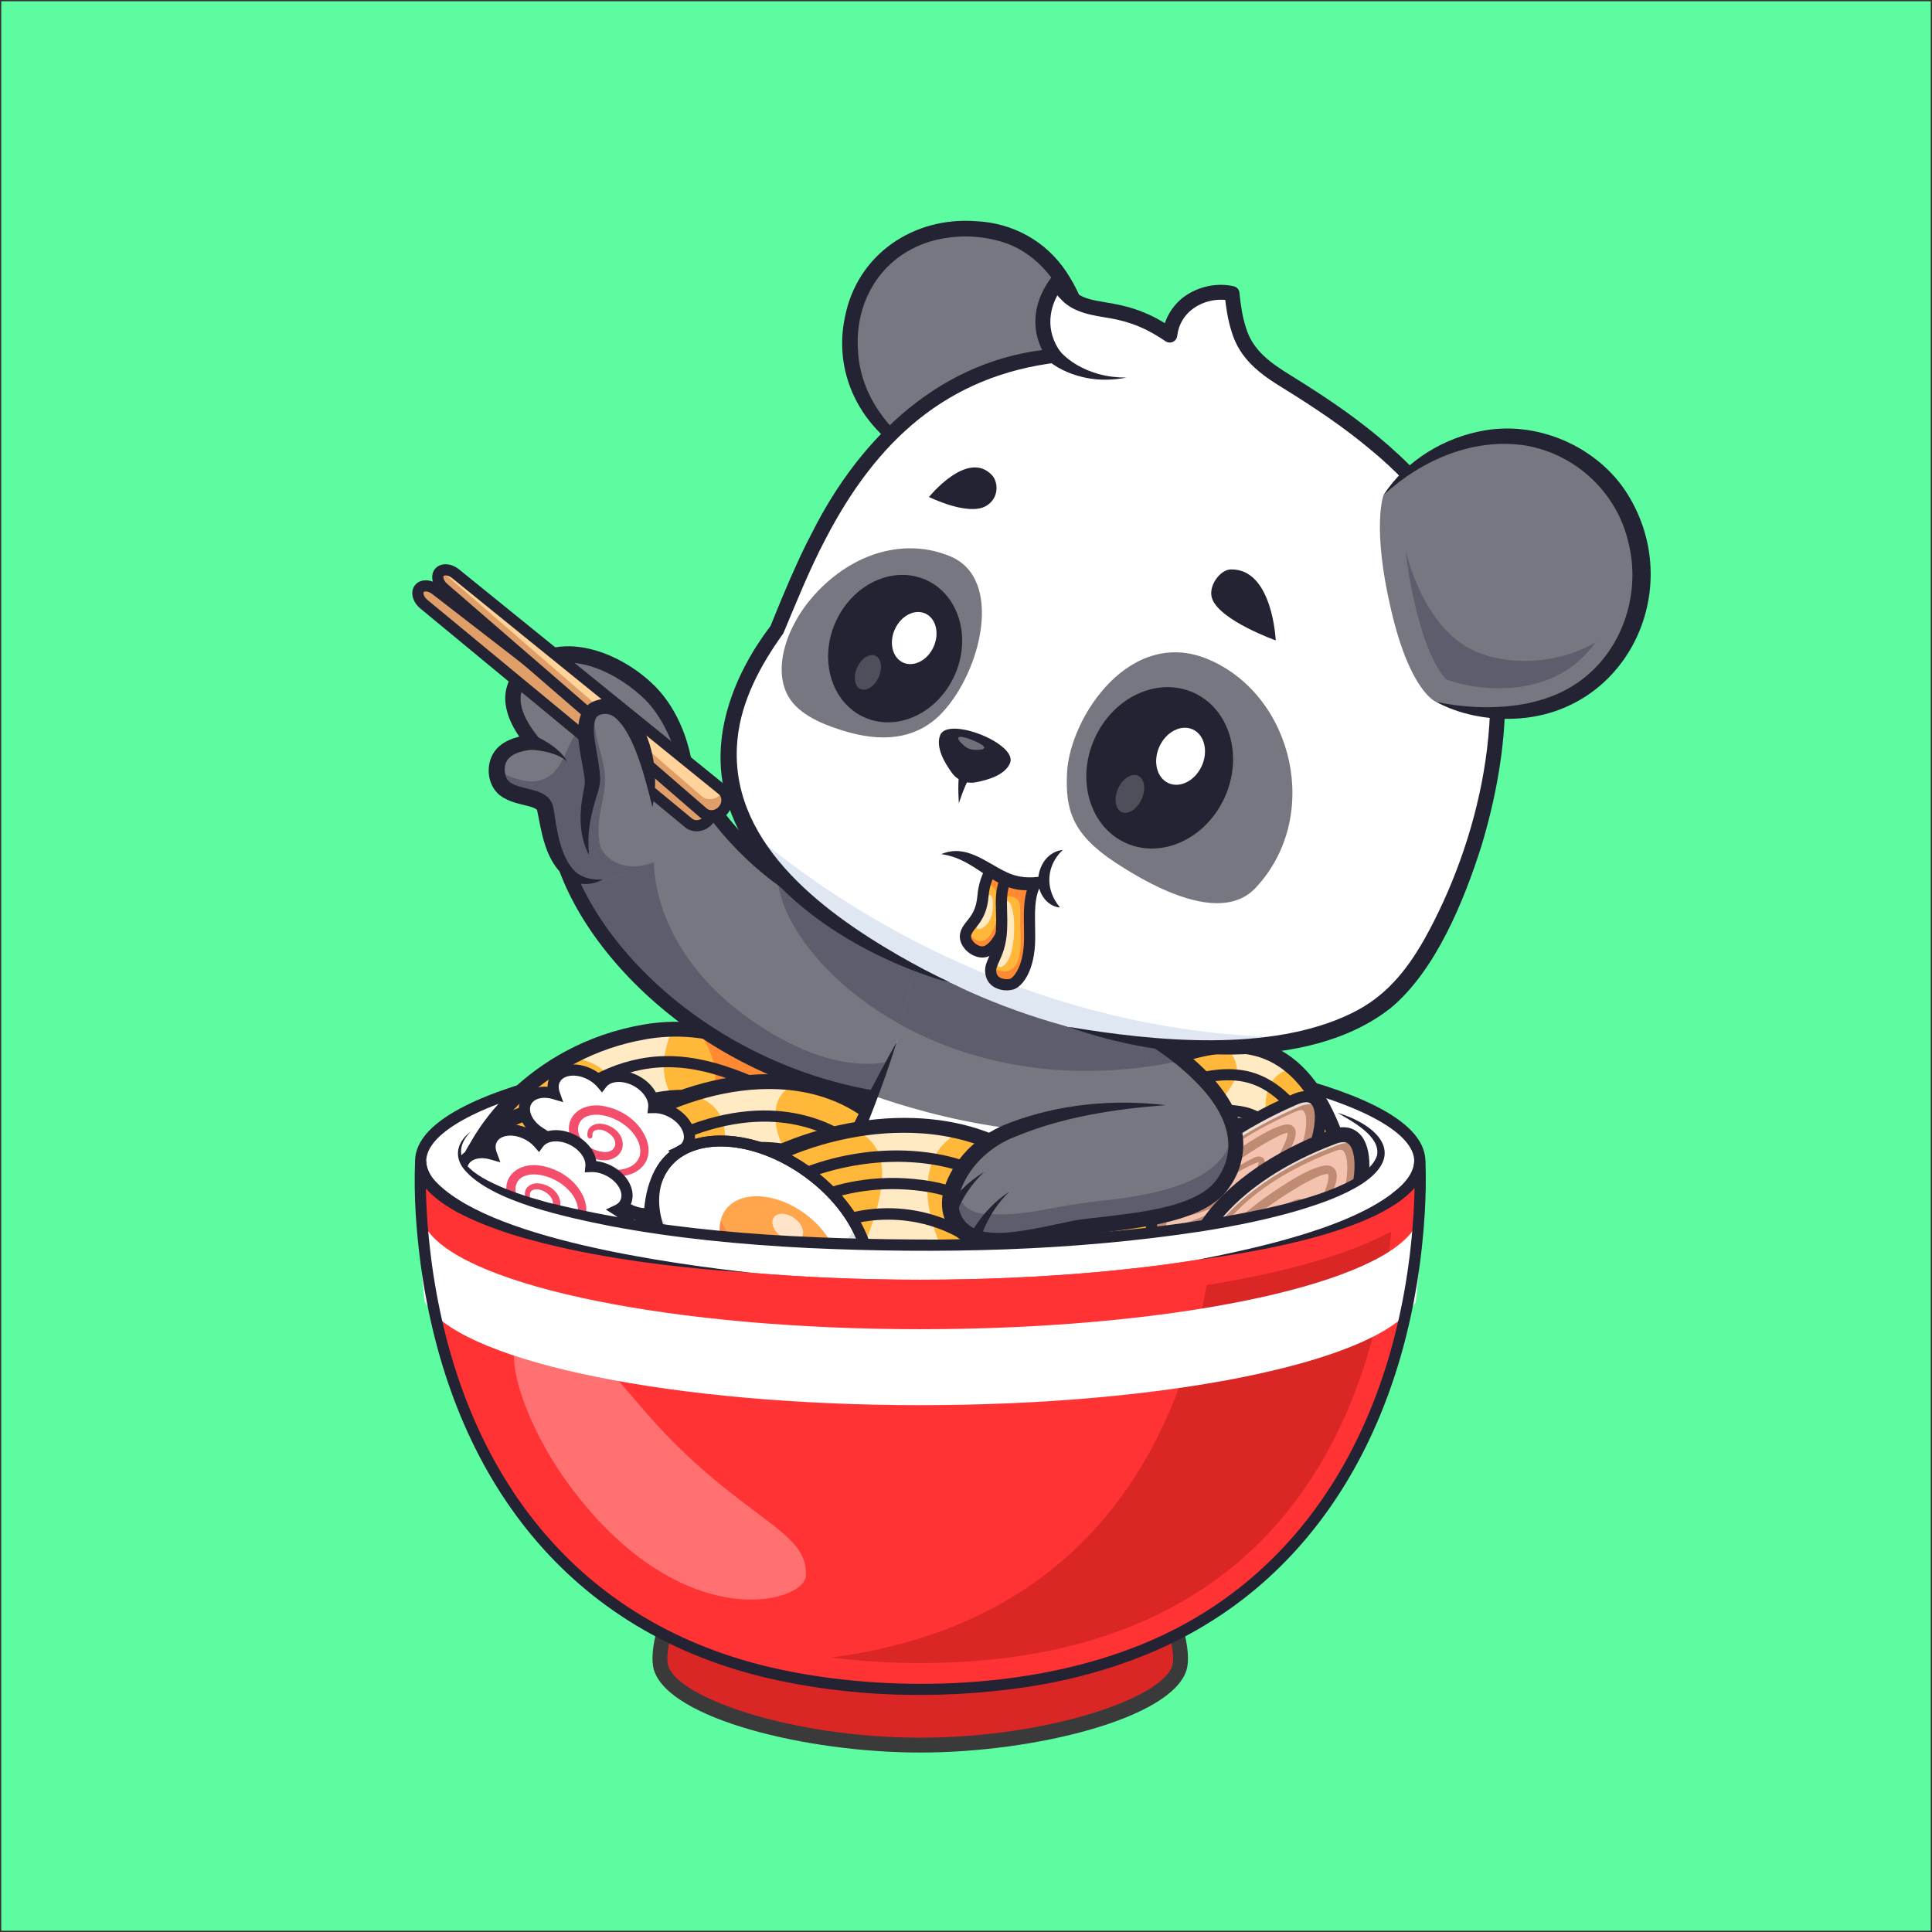 <?xml version="1.0" encoding="utf-8"?>
<!-- Generator: Adobe Illustrator 27.5.0, SVG Export Plug-In . SVG Version: 6.00 Build 0)  -->
<svg version="1.1" id="Layer_1" xmlns="http://www.w3.org/2000/svg" xmlns:xlink="http://www.w3.org/1999/xlink" x="0px" y="0px"
	 viewBox="0 0 4000 4000" style="enable-background:new 0 0 4000 4000;" xml:space="preserve">
<rect x="0" y="0" width="4000" height="4000" fill="#333333" stroke="none"/>
<g>
	<g>
		<rect x="2.613" y="2.613" style="fill:#5EFCA1;" width="3994.774" height="3994.774"/>
	</g>
	<g>
		<g>
			<g>
				<path style="fill:#FFFFFF;" d="M2939.556,2404.17c0,14.46-5.264,28.709-15.442,42.467
					c-84.933,115.257-508.685,202.926-1018.844,202.926c-510.229,0-934.262-87.668-1018.914-202.996
					c-10.178-13.758-15.442-27.937-15.442-42.396c0-135.542,463.06-245.323,1034.357-245.323S2939.556,2268.628,2939.556,2404.17z"
					/>
			</g>
			<g>
				<path style="fill:#232333;" d="M1905.271,2661.113c-507.449,0-939.884-87.357-1028.229-207.713
					c-11.723-15.844-17.68-32.42-17.68-49.23c0-91.562,169.575-150.994,311.826-184.729
					c196.181-46.523,456.883-72.144,734.083-72.144c277.192,0,537.882,25.621,734.043,72.144
					c142.236,33.735,311.792,93.167,311.792,184.729c0,16.855-5.957,33.454-17.708,49.338
					C2844.761,2573.796,2412.365,2661.113,1905.271,2661.113z M1905.271,2170.4c-611.817,0-1022.806,120.875-1022.806,233.77
					c0,11.756,4.432,23.709,13.174,35.526c83.001,113.073,517.039,198.315,1009.632,198.315
					c492.258,0,926.269-85.219,1009.542-198.225c8.758-11.836,13.19-23.813,13.19-35.615
					C2928.003,2291.275,2517.045,2170.4,1905.271,2170.4z"/>
			</g>
		</g>
		<g>
			<g>
				<path style="fill:#FFB839;" d="M955.717,2457.406c18.874-114.344,161.023-283.192,378.588-320.905
					c238.528-41.346,369.882,157.332,607.037,144.113C1568.286,2364.931,1164.824,2607.688,955.717,2457.406z"/>
			</g>
			<g>
				<path style="fill:#FFB839;" d="M1941.342,2280.607c-373.051,84.332-776.518,327.1-985.606,176.8
					c6.397-38.945,27.153-84.244,60.311-128.542c64.184-85.637,174.842-167.488,318.266-192.378
					c39.99-6.919,76.933-7.093,111.876-2.655C1619.812,2155.807,1743.916,2291.616,1941.342,2280.607z"/>
			</g>
			<g>
				<path style="fill:#FF8A33;" d="M1941.342,2280.607c-373.051,84.332-776.518,327.1-985.606,176.8
					c6.397-38.945,27.153-84.244,60.311-128.542c13.838,23.584,58.179,44.994,178.323,38.902
					c214.483-10.878,355.166-78.152,251.818-233.935C1619.812,2155.807,1743.916,2291.616,1941.342,2280.607z"/>
			</g>
			<g style="opacity:0.7;">
				<path style="fill:#FFFFFF;" d="M1250.635,2457.407c0,0,32.212-124.666,22.758-191.812
					c-7.071-50.222-41.339-67.554-91.294-77.064c45.168-23.933,96.211-42.34,152.214-52.044c20.104-3.481,39.424-5.265,58.092-5.57
					c-80.806,181.847,135.809,231.323,135.809,231.323L1250.635,2457.407z"/>
			</g>
			<g>
				<path style="fill:#232333;" d="M1125.686,2520.666c-67.989,0-128.601-14.563-178.957-50.752
					c-4.755-3.417-7.162-9.238-6.207-15.015c18.211-110.338,155.121-292.66,391.152-333.573
					c130.24-22.574,230.589,24.208,327.626,69.456c84.885,39.579,172.669,80.52,281.183,74.455
					c8.056-0.416,15.004,5.312,16.112,13.244c1.108,7.933-4.046,15.39-11.859,17.157c-115.751,26.161-234.931,67.856-350.19,108.181
					C1424.424,2463.337,1260.56,2520.666,1125.686,2520.666z M972.765,2450.414c138.229,89.962,368.299,9.452,611.61-75.671
					c85.049-29.756,172.216-60.251,258.95-84.873c-72.136-12.928-135.319-42.392-197.043-71.173
					c-97.002-45.232-188.648-87.949-309.349-67.022C1131.49,2187.288,996.487,2344.592,972.765,2450.414z"/>
			</g>
			<g>
				<path style="fill:#232333;" d="M1020.608,2501.695c-1.771,0-3.57-0.408-5.255-1.272c-5.68-2.906-7.927-9.866-5.021-15.546
					c1.436-2.803,3-5.901,4.697-9.261c34.287-67.909,125.363-248.302,309.852-283.709c110.278-21.158,208.153,24.008,294.521,63.854
					c62.5,28.837,121.56,56.061,174.877,52.983c6.292-0.396,11.832,4.494,12.199,10.865c0.367,6.368-4.498,11.83-10.865,12.199
					c-59.114,3.447-120.698-24.991-185.886-55.069c-87.28-40.27-177.545-81.91-280.492-62.143
					c-173.336,33.265-260.698,206.295-293.585,271.432c-1.717,3.404-3.3,6.538-4.752,9.376
					C1028.855,2499.399,1024.806,2501.695,1020.608,2501.695z"/>
			</g>
			<g>
				<path style="fill:#232333;" d="M1102.021,2516.318c-1.373,0-2.766-0.246-4.123-0.764c-5.957-2.28-8.938-8.951-6.663-14.906
					c3.32-8.694,83.613-213.205,282.435-241.608c79.08-11.302,128.344,17.085,175.992,44.532
					c38.82,22.363,75.487,43.486,127.93,43.564c6.382,0.01,11.543,5.188,11.536,11.569c-0.008,6.373-5.181,11.534-11.551,11.534
					c-0.004,0-0.012,0-0.016,0c-58.607-0.086-99.694-23.756-139.431-46.648c-46.283-26.664-90.019-51.846-161.192-41.682
					c-185.183,26.456-263.358,224.989-264.127,226.99C1111.048,2513.494,1106.667,2516.318,1102.021,2516.318z"/>
			</g>
			<g>
				<path style="fill:#232333;" d="M1194.354,2512.491c-1.997,0-4.018-0.519-5.863-1.607c-5.493-3.244-7.315-10.328-4.069-15.821
					c3.542-6,88.135-147.237,203.137-170c56.13-11.106,93.019,14.862,122.672,35.733c19.451,13.689,36.246,25.513,54.597,25.558
					c6.382,0.016,11.539,5.2,11.524,11.581c-0.016,6.369-5.185,11.522-11.551,11.522c-0.008,0-0.02,0-0.027,0
					c-25.638-0.064-46.135-14.493-67.837-29.768c-28.744-20.233-58.455-41.151-104.89-31.964
					c-83.988,16.625-159.526,111.333-187.735,159.089C1202.156,2510.461,1198.306,2512.491,1194.354,2512.491z"/>
			</g>
		</g>
		<g>
			<g>
				<path style="fill:#FFB839;" d="M1171.133,2603.548c-215.158-172.598,564.809-655.694,757.153-116.218
					c0,0-143.617,283.018-151.31,285.583L1171.133,2603.548z"/>
			</g>
			<g style="opacity:0.7;">
				<path style="fill:#FFFFFF;" d="M1736.214,2607.706c-9.356,28.763-223.491,22.323-251.776,4.004
					c-28.284-18.363,24.085-168.425,16.046-268.891c-5.439-67.978-72.31-75.658-72.31-75.658
					c69.971-23.062,145.034-33.724,216.311-24.586c-19.712,17.036-44.978,26.087-37.725,87.272
					C1614.676,2396.627,1745.526,2578.9,1736.214,2607.706z"/>
			</g>
			<g>
				<path style="fill:#232333;" d="M1776.974,2788.314c-1.393,0-2.789-0.189-4.147-0.57l-605.84-169.365
					c-2.001-0.56-3.87-1.517-5.489-2.819c-40.326-32.346-52.759-78.095-35.013-128.814
					c42.347-121.043,254.511-262.229,464.584-262.854c0.456-0.002,0.921-0.002,1.377-0.002c77.426,0,145.84,19.432,203.367,57.764
					c65.707,43.782,115.158,111.241,146.984,200.501c1.42,3.983,1.139,8.372-0.772,12.142
					c-0.363,0.708-36.359,71.629-72.834,141.951c-76.611,147.697-79.318,148.598-87.351,151.273
					C1780.263,2788.051,1778.62,2788.314,1776.974,2788.314z M1178.413,2589.592l592.264,165.568
					c20.676-34.558,93.585-175.792,140.855-268.845c-70.79-191.043-212.023-231.619-319.11-231.619c-0.425,0-0.839,0-1.264,0.002
					c-194.554,0.577-397.382,132.982-435.602,242.222C1142.429,2534.443,1150.122,2565.603,1178.413,2589.592z"/>
			</g>
			<g>
				<path style="fill:#232333;" d="M1226.522,2630.585c-4.202,0-8.255-2.302-10.295-6.302
					c-8.263-16.192-25.486-59.851-7.006-115.437c20.025-60.226,74.188-112.404,160.985-155.083
					c215.191-105.801,352.086-31.911,400.948,4.767c76.271,57.247,136.517,174.235,139.041,179.188
					c2.902,5.682,0.648,12.638-5.036,15.538c-5.68,2.897-12.64,0.646-15.538-5.034c-0.597-1.166-60.378-117.206-132.335-171.215
					c-45.46-34.119-173.184-102.663-376.886-2.512c-81.038,39.848-131.254,87.503-149.254,141.641
					c-15.729,47.303-1.283,84.044,5.657,97.646c2.902,5.682,0.644,12.64-5.036,15.54
					C1230.084,2630.179,1228.29,2630.585,1226.522,2630.585z"/>
			</g>
			<g>
				<path style="fill:#232333;" d="M1284.209,2646.706c-5.372,0-10.182-3.763-11.298-9.232c-0.663-3.25-15.651-80.41,36.086-152.01
					c57.281-79.289,209.359-145.142,336.01-112.847c159.175,40.576,227.597,227.256,230.433,235.183
					c2.15,6.004-0.979,12.611-6.983,14.76c-5.977,2.153-12.612-0.971-14.77-6.975c-0.651-1.826-67.236-183.071-214.384-220.583
					c-114.288-29.132-258.755,30.872-311.581,103.991c-45.62,63.138-32.309,133.185-32.173,133.885
					c1.248,6.248-2.793,12.335-9.039,13.597C1285.738,2646.632,1284.969,2646.706,1284.209,2646.706z"/>
			</g>
			<g>
				<path style="fill:#232333;" d="M1829.94,2689.736c-4.81,0-9.3-3.027-10.935-7.832
					c-37.744-110.847-99.799-184.218-179.461-212.183c-66.05-23.19-140.133-13.389-203.293,26.861
					c-90.721,57.819-80.844,150.11-80.379,154.01c0.753,6.324-3.749,12.08-10.073,12.848c-6.289,0.78-12.07-3.708-12.854-10.028
					c-0.558-4.479-12.448-110.453,90.893-176.312c69.183-44.091,150.592-54.725,223.356-29.177
					c60.386,21.197,143.004,77.707,193.68,226.534c2.056,6.039-1.174,12.603-7.213,14.658
					C1832.429,2689.535,1831.173,2689.736,1829.94,2689.736z"/>
			</g>
			<g>
				<path style="fill:#232333;" d="M1799.675,2746.478c-4.701,0-9.117-2.893-10.837-7.561
					c-38.087-103.324-91.302-172.237-153.9-199.292c-41.66-18.006-86.746-16.954-134.016,3.127
					c-81.152,34.476-75.663,124.043-75.39,127.839c0.457,6.355-4.315,11.891-10.67,12.363c-6.324,0.441-11.887-4.279-12.367-10.631
					c-0.086-1.094-7.205-109.796,89.391-150.832c53.317-22.65,104.523-23.682,152.219-3.072
					c68.539,29.625,126.085,103.109,166.407,212.509c2.208,5.986-0.858,12.626-6.843,14.832
					C1802.351,2746.246,1801.001,2746.476,1799.675,2746.478z"/>
			</g>
		</g>
		<g>
			<path style="fill:#FFAD40;" d="M1156.628,1744.367c49.996,222.837,331.052,502.919,722.528,538.053
				c398.296,35.746,198.333-315.026,198.333-315.026c-131.131-18.516-474.474-22.72-669.828-401.034L1156.628,1744.367z"/>
		</g>
		<g>
			<path style="fill:#FFAD40;" d="M2113.312,2206.458c-26.022,52.218-91.946,88.727-234.152,75.977
				c-391.501-35.16-672.519-315.22-722.517-538.058l251.036-178.018c57.613,111.615,128.151,190.681,202.299,247.163
				c177.148,134.895,375.053,140.813,467.521,153.868C2077.499,1967.389,2160.177,2112.423,2113.312,2206.458z"/>
		</g>
		<g>
			<path style="fill:#777782;" d="M2117.694,2206.458c-25.239,50.652-88.073,86.551-221.707,76.978
				c-4.091-0.304-8.225-0.609-12.446-1c-373.834-33.594-646.931-290.417-714.335-507.555c-3.177-10.269-5.919-20.452-8.181-30.504
				l251.036-178.018c57.613,111.615,128.151,190.681,202.299,247.163c177.148,134.895,375.053,140.813,467.521,153.868
				C2081.882,1967.389,2164.559,2112.423,2117.694,2206.458z"/>
		</g>
		<g>
			<path style="fill:#5D5D6D;" d="M1891.605,2283.435c-4.091-0.304-8.225-0.609-12.446-1
				c-373.834-33.594-646.931-290.417-714.336-507.555c69.057,3.394,189.245,9.704,189.245,9.704s-9.66,198.166,232.847,348.291
				c181.107,112.137,281.931,55.133,281.931,55.133S1881.335,2235.134,1891.605,2283.435z"/>
		</g>
		<g>
			<path style="fill:#5D5D6D;" d="M2113.312,2206.458c-312.957-50.738-501.767-268.876-503.334-392.937
				c177.148,134.895,375.053,140.813,467.521,153.868C2077.499,1967.389,2160.177,2112.423,2113.312,2206.458z"/>
		</g>
		<g>
			<path style="fill:#FF9343;" d="M2449.636,2195.231c-24.02,5.222-47.605,9.399-70.755,12.663l-35.552-82.286
				C2364.304,2135.616,2407.427,2160.507,2449.636,2195.231z"/>
		</g>
		<g>
			<path style="fill:#232333;" d="M1932.579,2300.355c-17.243,0-35.504-0.864-54.799-2.596
				c-232.036-20.824-398.713-121.363-497.673-202.039c-124.782-101.722-211.711-228.556-238.504-347.982l30.054-6.741
				c50.922,226.98,336.423,492.656,708.877,526.083c110.625,9.919,182.48-9.542,213.537-57.877
				c47.692-74.225-11.001-197.837-26.434-227.601c-9.632-1.252-20.263-2.471-32.169-3.837
				c-149.289-17.122-459.937-52.749-641.493-404.338l27.37-14.134c174.015,336.993,462.598,370.088,617.633,387.87
				c14.746,1.691,28.673,3.289,40.665,4.982c4.72,0.665,8.867,3.48,11.228,7.623c3.839,6.737,93.323,166.152,29.114,266.086
				C2088.161,2275.383,2025.231,2300.355,1932.579,2300.355z"/>
		</g>
		<g>
			<g>
				<path style="fill:#FFB839;" d="M1946.936,2354.569c241.416,63.987,649.969-456.747,819.214,0c0,0-44.383,213.982-50.2,215.921
					L1946.936,2354.569z"/>
			</g>
			<g>
				<path style="fill:#FFB839;" d="M2766.145,2354.583c0,0-44.385,213.962-50.216,215.92l-768.99-215.92
					c161.57,42.819,397.984-176.234,587.404-188.94c51.522-3.481,99.606,8.354,141.727,44.863
					C2710.49,2240.314,2740.95,2286.614,2766.145,2354.583z"/>
			</g>
			<g style="opacity:0.7;">
				<path style="fill:#FFFFFF;" d="M2713.666,2500.923c-7.615-1.131-314.654-128.238-314.871-130.065
					c0.261-1.827,115.835-50.912,157.697-135.199c10.704-21.584,1.697-50.913-22.149-70.015
					c51.522-3.481,99.606,8.354,141.727,44.863c-38.206,11.27-64.837,39.033-53.044,110.266
					C2642.607,2438.698,2721.281,2502.011,2713.666,2500.923z"/>
			</g>
			<g>
				<path style="fill:#232333;" d="M2715.949,2585.891c-1.401,0-2.801-0.191-4.163-0.573l-769.013-215.921
					c-8.15-2.288-12.925-10.72-10.697-18.884c2.224-8.159,10.611-13.012,18.803-10.832c83.434,22.096,190.583-31.527,304.047-88.304
					c129.202-64.648,262.809-131.49,373.843-87.655c65.489,25.853,115.15,86.529,151.821,185.496
					c1.003,2.709,1.225,5.649,0.64,8.477c-0.113,0.536-11.251,54.202-22.958,107.416c-25.521,116.014-27.113,116.545-37.455,119.99
					C2719.238,2585.628,2717.595,2585.891,2715.949,2585.891z M2052.844,2368.309l653.489,183.485
					c8.454-30.936,27.437-117.132,43.829-195.993c-33.257-87.834-76.693-141.315-132.701-163.427
					c-98.227-38.785-225.595,24.93-348.751,86.553C2193.152,2316.734,2120.248,2353.209,2052.844,2368.309z"/>
			</g>
			<g>
				<path style="fill:#232333;" d="M2739.063,2433.167c-0.496-1.728-51.101-172.961-166.524-193.975
					c-78.686-14.329-174.662,34.002-267.474,80.742c-83.11,41.85-161.64,81.392-231.88,81.392c-0.312,0-0.613,0-0.925-0.002
					l0.117-23.103c0.265,0.002,0.538,0.002,0.808,0.002c64.759,0,140.894-38.338,221.488-78.922
					c96.214-48.45,195.713-98.545,282.002-82.837c129.569,23.586,182.41,202.708,184.594,210.323L2739.063,2433.167z"/>
			</g>
			<g>
				<path style="fill:#232333;" d="M2732.876,2495.765c-16.763-8.278-30.565-32.672-48.035-63.555
					c-26.996-47.723-60.596-107.118-112.618-118.08c-79.474-16.765-161.453,25.939-233.8,63.593
					c-60.05,31.256-116.792,60.78-164.815,52.426l3.956-22.759c40.353,7.01,93.713-20.758,150.194-50.159
					c75.788-39.445,161.675-84.146,249.232-65.707c62.227,13.114,98.672,77.543,127.958,129.313
					c13.654,24.131,27.769,49.086,38.157,54.214L2732.876,2495.765z"/>
			</g>
			<g>
				<path style="fill:#232333;" d="M2723.01,2547.974c-33.819-9.162-54.593-42.591-76.583-77.982
					c-22.931-36.905-46.646-75.064-85.575-85.024c-59.411-15.195-126.803,18.207-180.951,45.045
					c-42.6,21.121-76.244,37.791-100.618,29.859l7.155-21.967c15.386,5.023,48.335-11.304,83.204-28.59
					c57.569-28.537,129.226-64.053,196.938-46.728c47.926,12.261,75.308,56.329,99.471,95.209c19.521,31.42,37.966,61.096,63,67.878
					L2723.01,2547.974z"/>
			</g>
		</g>
		<g>
			<path style="fill:#FFFFFF;" d="M1856.488,2157.158c-113.138,264.638-174.624,363.722-174.624,533.467
				c0,0,707.315,132.153,762.378-23.246c93.25-263.174-97.465-583.458-97.465-583.458l-446.871-50.544L1856.488,2157.158z"/>
		</g>
		<g>
			<path style="fill:#777782;" d="M2438.542,2303.519c-223.322,93.179-527.194,1.194-630.577-35.115
				c14.939-33.729,31.111-70.539,48.515-111.238l30.918-128.025c31.65-107.156,459.389,54.791,459.389,54.791
				S2402.041,2176.765,2438.542,2303.519z"/>
		</g>
		<g>
			<path style="fill:#5D5D6D;" d="M2404.163,2203.978c-220.01,37.074-403.902-7.659-539.103-82.33l22.323-92.512
				c31.679-107.132,459.384,54.785,459.384,54.785S2374.834,2131.047,2404.163,2203.978z"/>
		</g>
		<g>
			<path style="fill:#232333;" d="M1856.489,2157.158c-27.428,90.349-64.093,177.833-98.026,265.52
				c-33.91,86.023-58.955,174.932-61.195,267.949c-0.002,0-12.575-15.141-12.575-15.141
				c56.805,10.269,114.351,19.025,171.787,26.698c114.597,14.908,230.424,26.467,345.883,25.319
				c56.216-1.184,114.717-4.209,168.012-21.156c23.59-7.957,50.378-20.502,59.257-43.878c0.35-1.119,2.091-6.078,2.5-7.391
				c43.533-132.918,17.979-277.752-27.736-407.108c-19.36-53.613-42.708-106.686-70.851-156.167c0,0,7.779,6.523,7.779,6.523
				c-50.305-18.61-101.931-35.415-153.533-50.358c-51.501-14.632-103.838-27.59-156.682-35.339l4.28-30.505
				c81.699,12.198,160.944,34.997,239.274,60.391c26.004,8.55,51.7,17.38,77.568,27.002c3.397,1.248,6.094,3.618,7.781,6.525
				c15.069,26.124,27.833,52.229,40.204,79.448c65.364,147.791,109.147,315.65,70.626,476.736
				c-3.777,14.801-8.067,29.627-13.499,43.923c-13.228,31.846-46.83,49.327-77.235,59.422c-57.98,18.404-117.56,21.38-177.31,22.733
				c-117.526,1.157-234.169-10.482-350.371-25.586c-57.984-7.75-115.597-16.506-173.386-26.951
				c-7.094-1.04-12.254-6.998-12.53-13.909c-5.285-97.169,22.702-193.392,62.227-281.341
				C1767.16,2323.627,1810.374,2240.127,1856.489,2157.158L1856.489,2157.158z"/>
		</g>
		<g>
			<g>
				<path style="fill:#FFB839;" d="M1445.275,2687.686c-230.627-230.121,630.065-627.253,822.408-87.777
					c0,0-143.617,283.018-151.31,285.583C2108.679,2888.057,1445.275,2687.686,1445.275,2687.686z"/>
			</g>
			<g>
				<path style="fill:#FFB839;" d="M2267.702,2599.917c0,0-143.642,283.019-151.344,285.586
					c-7.659,2.568-671.082-197.817-671.082-197.817c-128.76-128.455,82.591-308.954,327.926-349.51
					c69.798-11.574,142.38-11.792,210.654,3.83C2105.392,2369.638,2213.308,2447.312,2267.702,2599.917z"/>
			</g>
			<g style="opacity:0.7;">
				<path style="fill:#FFFFFF;" d="M1824.94,2454.339c9.791-80.502-29.721-98.626-51.739-116.163
					c69.798-11.574,142.38-11.792,210.654,3.83c-16.405,16.057-42.514,29.018-55.57,68.528
					c-43.189,130.703,98.649,297.386,98.649,297.386l-297.378-4.742C1729.557,2703.178,1812.439,2557.124,1824.94,2454.339z"/>
			</g>
			<g>
				<path style="fill:#232333;" d="M2117.041,2900.88c-7.104,0-25.966-5.062-113.079-30.425
					c-56.013-16.311-133.54-39.238-230.425-68.145c-164.933-49.211-331.055-99.38-332.717-99.879
					c-2.423-0.733-4.631-2.052-6.425-3.843c-44.508-44.411-55.213-97.492-30.956-153.502
					c56.059-129.444,283.832-237.084,487.382-230.331c190.251,6.302,329.245,105.735,391.371,279.983
					c1.42,3.983,1.139,8.372-0.772,12.142c-0.363,0.708-36.359,71.629-72.834,141.951
					c-76.607,147.696-79.314,148.597-87.343,151.273C2119.971,2900.529,2118.914,2900.88,2117.041,2900.88z M1453.511,2674.084
					c240.896,72.749,595.81,178.891,656.177,194.301c20.138-33.415,93.671-175.848,141.237-269.487
					c-78.932-212.474-259.738-249.999-361.121-253.358c-206.757-6.833-412.351,106.166-458.096,211.787
					C1413.118,2600.251,1420.456,2639.514,1453.511,2674.084z"/>
			</g>
			<g>
				<path style="fill:#232333;" d="M1496.61,2714.711c-3.573,0-7.088-1.652-9.343-4.767c-0.819-1.129-80.134-114.154,58.119-224.977
					c122.484-98.186,316.797-130.96,462.028-77.922c193.848,70.794,238.13,244.639,239.921,252.004
					c1.506,6.199-2.298,12.447-8.497,13.952c-6.203,1.52-12.445-2.3-13.95-8.495c-0.41-1.674-43.502-169.333-225.4-235.76
					c-135.912-49.634-324.923-17.719-439.651,74.247c-120.686,96.742-56.621,189.529-53.836,193.432
					c3.698,5.179,2.52,12.39-2.645,16.106C1501.311,2714.003,1498.947,2714.711,1496.61,2714.711z"/>
			</g>
			<g>
				<path style="fill:#232333;" d="M1561.272,2734.174c-3.975,0-7.841-2.054-9.983-5.74c-1.697-2.926-41.106-72.567,1.233-153.787
					c21.616-41.459,72.604-81.195,136.392-106.291c51.862-20.401,135.838-40.835,241.372-22.326
					c160.048,28.075,270.798,204.457,290.952,262.085c2.106,6.021-1.069,12.61-7.093,14.717c-6.031,2.104-12.608-1.073-14.715-7.09
					c-16.354-46.763-121.813-220.413-273.139-246.956c-174.857-30.673-317.534,47.972-353.28,116.543
					c-36.304,69.634-3.152,129.038-1.724,131.533c3.164,5.524,1.272,12.583-4.245,15.762
					C1565.22,2733.675,1563.23,2734.174,1561.272,2734.174z"/>
			</g>
			<g>
				<path style="fill:#232333;" d="M2180.318,2781.348c-4.49,0-8.762-2.637-10.635-7.03
					c-0.585-1.375-59.969-138.296-181.232-209.378c-96.569-56.606-225.346-52.367-313.165,10.307
					c-80.102,57.171-46.4,156.82-44.926,161.033c2.107,6.015-1.057,12.606-7.069,14.721c-6.019,2.12-12.593-1.032-14.719-7.038
					c-0.421-1.194-41.102-120.151,53.294-187.52c96.503-68.873,232.438-73.469,338.265-11.434
					c128.012,75.037,188.308,214.376,190.813,220.272c2.493,5.869-0.242,12.646-6.109,15.142
					C2183.361,2781.05,2181.827,2781.348,2180.318,2781.348z"/>
			</g>
			<g>
				<path style="fill:#232333;" d="M2144.384,2849.287c-3.944,0-7.783-2.019-9.944-5.653c-0.804-1.355-81.031-135.9-130.064-176.018
					c-92.044-75.304-170.683-76.109-209.378-69.897c-36.683,5.899-68.024,23.015-81.788,44.672
					c-29.383,46.225-15.234,114.815-15.09,115.503c1.33,6.234-2.645,12.372-8.879,13.707c-6.226,1.317-12.37-2.629-13.709-8.861
					c-0.683-3.177-16.338-78.437,18.179-132.742c17.465-27.474,53.957-48.066,97.618-55.088
					c42.503-6.837,128.629-6.207,227.675,74.828c52.174,42.687,131.929,176.426,135.299,182.098
					c3.258,5.483,1.451,12.571-4.034,15.829C2148.422,2848.764,2146.389,2849.287,2144.384,2849.287z"/>
			</g>
		</g>
		<g>
			<path style="fill:#FFB839;" d="M1786.865,2627.645c385.104,29.581,859.666-653.599,1083.514-49.493
				c0,0-58.702,283.018-66.396,285.583L1786.865,2627.645z"/>
			<path style="fill:#232333;" d="M2803.982,2879.136c-1.167,0-2.337-0.133-3.484-0.4l-1017.118-236.09
				c-7.845-1.82-12.964-9.378-11.739-17.339c1.225-7.96,8.387-13.654,16.4-13.02c136.431,10.49,287.468-73.174,433.577-154.07
				c168.807-93.456,328.25-181.737,464.748-131.11c83.793,31.077,148.712,111.444,198.455,245.694
				c1.002,2.709,1.225,5.649,0.64,8.479c-0.148,0.708-14.875,71.658-30.355,142.01c-33.152,150.686-35.668,151.524-46.252,155.053
				C2807.275,2878.871,2805.628,2879.136,2803.982,2879.136z M1890.619,2635.917l903.927,209.815
				c11.442-39.378,41.208-176.667,59.851-266.358c-46.201-122.83-104.695-195.924-178.743-223.385
				c-123.253-45.72-276.673,39.241-439.113,129.178C2122.034,2548.563,2004.536,2613.609,1890.619,2635.917z"/>
		</g>
		<g>
			<g>
				<path style="fill:#FFB839;" d="M1014.904,2486.741c0,0-103.866-50.01,0-141.052c103.866-91.043,312.879-69.244,520.61,121.818
					s277.005,213.594,277.005,213.594l-534.746,9.525L1014.904,2486.741z"/>
			</g>
			<g>
				<path style="fill:#FF8A33;" d="M1812.539,2681.115l-534.751,9.53l-262.872-203.909c0,0-60.442-29.112-42.993-83.331
					c57.048,46.126,168.837,120.405,326.839,151.562c187.591,36.987,287.327,14.969,257.127-68.884
					C1747.833,2660.054,1812.539,2681.115,1812.539,2681.115z"/>
			</g>
			<g style="opacity:0.7;">
				<path style="fill:#FFFFFF;" d="M1404.328,2688.382l-126.541,2.263l-39.685-30.765c47.605-108.699,16.231-261.305-22.323-362.563
					c52,7.397,108.786,26.587,167.705,59.006C1327.612,2476.51,1359.445,2606.096,1404.328,2688.382z"/>
			</g>
			<g>
				<path style="fill:#232333;" d="M1744.119,2694.277c-1.014,0-2.04-0.133-3.066-0.414
					c-79.646-21.86-152.039-86.05-228.685-154.008c-95.094-84.319-193.427-171.51-313.461-184.45
					c-46.993-5.064-92.754,8.855-128.968,39.179c-30,25.121-49.892,58.862-51.913,88.059c-0.441,6.365-5.965,11.146-12.324,10.726
					c-6.363-0.441-11.165-5.957-10.724-12.322c2.442-35.245,25.482-75.162,60.128-104.177
					c41.075-34.392,92.995-50.17,146.274-44.436c127.368,13.732,228.506,103.41,326.315,190.134
					c74.574,66.123,145.013,128.578,219.475,149.014c6.152,1.689,9.768,8.044,8.079,14.196
					C1753.844,2690.91,1749.19,2694.277,1744.119,2694.277z"/>
			</g>
			<g>
				<path style="fill:#232333;" d="M1649.805,2694.277c-0.768,0-1.549-0.078-2.333-0.238
					c-64.681-13.268-128.242-69.643-195.533-129.325c-77.621-68.844-157.879-140.032-244.294-149.078
					c-49.86-5.229-80.122,14.067-96.737,31.172c-24.589,25.313-32.614,58.911-29.656,80.98c0.847,6.322-3.593,12.135-9.917,12.981
					c-6.289,0.862-12.133-3.591-12.983-9.915c-4.514-33.688,9.613-72.996,35.988-100.145c20.181-20.77,56.641-44.225,115.708-38.052
					c93.792,9.821,176.874,83.51,257.218,154.772c64.915,57.573,126.225,111.953,184.848,123.978
					c6.25,1.281,10.276,7.387,8.996,13.636C1659.987,2690.51,1655.177,2694.277,1649.805,2694.277z"/>
			</g>
			<g>
				<path style="fill:#232333;" d="M1543.206,2697.45c-0.468,0-0.936-0.029-1.412-0.086c-35.438-4.315-71.797-38.877-113.894-78.897
					c-56.352-53.573-126.487-120.245-212.753-127.374c-19.95-1.637-36.105,3.46-48.019,15.187
					c-17.883,17.6-24.355,48.394-22.841,71.104c0.425,6.365-4.389,11.869-10.755,12.294c-6.32,0.439-11.867-4.391-12.292-10.757
					c-1.732-25.923,5.005-64.816,29.68-89.104c16.927-16.658,39.167-23.965,66.132-21.749
					c94.376,7.8,167.784,77.584,226.766,133.655c39.129,37.193,72.916,69.315,100.771,72.706
					c6.332,0.772,10.841,6.531,10.069,12.864C1553.942,2693.151,1548.96,2697.448,1543.206,2697.45z"/>
			</g>
			<g>
				<path style="fill:#232333;" d="M1277.772,2706.027c-3.414,0-6.737-1.135-9.441-3.232l-261.732-203.002
					c-8.567-4.525-47.091-26.98-52.607-67.451c-4.346-31.853,12.733-64.905,50.762-98.235
					c56.805-49.796,140.082-66.994,234.478-48.409c101.012,19.882,207.069,78.831,306.708,170.472
					c200.219,184.154,270.81,210.096,271.5,210.336c7.045,2.458,11.391,9.638,10.209,17.005
					c-1.182,7.367-7.397,12.856-14.859,12.989l-534.746,9.525C1277.955,2706.025,1277.861,2706.027,1277.772,2706.027z
					 M1167.436,2309.208c-56.996,0-106.224,16.371-142.38,48.064c-20.415,17.893-44.021,44.695-40.564,70.767
					c3.737,28.162,36.811,44.686,37.143,44.849c0.94,0.46,1.884,1.042,2.711,1.683l258.576,200.558l472.452-8.415
					c-43.264-28.279-116.348-83.077-230.289-187.871c-95.457-87.799-196.36-144.137-291.798-162.924
					C1210.461,2311.428,1188.42,2309.208,1167.436,2309.208z"/>
			</g>
		</g>
		<g>
			<g>
				<path style="fill:#FFFFFF;" d="M1169.846,2435.21c-2.291,20.858,14.309,45.046,40.844,57.3
					c26.543,12.267,54.211,8.548,66.627-7.631c17.129,20.286,46.791,31.976,71.073,26.77c24.282-5.206,35.1-25.574,27.214-47.842
					c26.529,7.83,51.887,0.181,59.681-19.448c7.802-19.615-4.568-44.71-28.124-60.027c20.382-9.204,26.586-31.704,13.327-54.26
					c-13.251-22.542-41.566-37.657-66.995-37.039c2.291-20.858-14.302-45.033-40.844-57.3c-26.535-12.254-54.189-8.538-66.612,7.628
					c-17.144-20.283-46.798-31.959-71.08-26.753s-35.108,25.56-27.237,47.831c-26.521-7.817-51.865-0.171-59.666,19.445
					c-7.794,19.628,4.568,44.71,28.124,60.027c-20.382,9.204-26.578,31.717-13.327,54.26
					C1116.109,2420.726,1144.416,2435.828,1169.846,2435.21z"/>
			</g>
			<g>
				<g>
					<path style="fill:#232333;" d="M1336.281,2524.442c-20.758,0-42.741-8.616-59.262-23.36
						c-17.739,12.841-45.082,13.972-71.172,1.912c-26.13-12.064-44.13-34.27-47.274-56.82c-26.497-3.275-52.392-19.541-65.68-42.152
						c-8.469-14.409-10.771-29.789-6.476-43.309c2.083-6.558,5.653-12.415,10.451-17.29c-19.751-18.534-27.745-43.16-19.549-63.803
						c8.118-20.421,30.448-31.523,56.313-29.5c0.035-7.707,1.904-15.082,5.579-21.653c6.558-11.729,18.394-19.95,33.324-23.151
						c24.499-5.267,53.336,3.599,73.802,21.85c17.735-12.823,45.078-13.96,71.153-1.917c26.126,12.072,44.13,34.275,47.278,56.822
						c26.497,3.273,52.388,19.539,65.68,42.152c8.473,14.411,10.775,29.793,6.48,43.309c-2.083,6.558-5.653,12.415-10.455,17.29
						c19.759,18.542,27.757,43.172,19.545,63.809c-8.114,20.43-30.476,31.515-56.317,29.506c-0.031,7.707-1.9,15.08-5.571,21.653
						c-6.558,11.731-18.39,19.952-33.316,23.153C1346.1,2523.953,1341.224,2524.442,1336.281,2524.442z M1276.886,2466.466
						l9.253,10.96c14.575,17.26,40.295,27.109,59.828,22.929c8.458-1.814,14.68-5.906,17.992-11.836
						c3.215-5.75,3.484-13.156,0.757-20.855l-7.557-21.345l21.714,6.409c21.086,6.224,40.299,0.909,45.675-12.632
						c5.528-13.898-4.654-33.706-23.684-46.078l-17.711-11.516l19.252-8.696c6.332-2.86,10.654-7.447,12.503-13.268
						c2.282-7.184,0.726-15.924-4.381-24.61c-10.806-18.394-35.329-31.853-56.754-31.346l-13.205,0.322l1.443-13.129
						c1.771-16.141-12.936-35.725-34.209-45.554c-20.785-9.599-43.404-7.804-52.607,4.18l-8.735,11.36l-9.246-10.943
						c-14.586-17.253-40.318-27.094-59.836-22.915c-8.462,1.814-14.688,5.908-18.008,11.84c-3.211,5.746-3.484,13.151-0.761,20.848
						l7.537,21.326l-21.694-6.396c-21.082-6.205-40.283-0.901-45.667,12.632c-5.516,13.898,4.666,33.708,23.688,46.074
						l17.715,11.516l-19.256,8.696c-6.328,2.858-10.65,7.445-12.499,13.268c-2.282,7.188-0.73,15.926,4.373,24.61
						c10.814,18.396,35.399,31.954,56.758,31.346l13.205-0.322l-1.443,13.131c-1.775,16.145,12.932,35.727,34.205,45.552
						c20.801,9.607,43.412,7.814,52.619-4.176L1276.886,2466.466z"/>
				</g>
				<g>
					<path style="fill:#F34E6C;" d="M1245.902,2418.486c27.266,8.067,70.195,5.168,78.98-26.658
						c5.535-30.875-20.91-58.831-47.282-72.49c-17.764-9.086-40.653-15.138-59.635-9.016c-19.059,5.506-26.295,25.642-17.556,42.802
						c8.592,17.428,28.918,29.956,48.263,31.87c21.474,2.582,32.931-15.169,19.387-31.767c-7.954-9.906-25.464-19.032-37.521-11.975
						c-3.102,2.115-4.675,5.653-4.003,10.05c0.468,2.762-1.425,5.382-4.196,5.803c-7.609,0.455-6.808-9.79-5.396-15.091
						c3.162-11.476,16.891-16.623,27.156-15.433c20.011,1.772,40.263,15.191,44.59,36.044c5.147,24.98-18.324,41.867-41.317,39.475
						c-26.488-2.088-50.933-16.833-63.717-40.647c-21.953-48.019,21.313-81.139,67.268-71.17
						c37.005,6.949,71.8,30.885,86.624,66.291c18.468,45.183-13.629,79.415-58.964,78.631c-12.431-0.001-24.642-2.432-36.015-6.762
						c-2.712-1.032-4.074-4.069-3.041-6.78C1240.507,2419.085,1243.306,2417.728,1245.902,2418.486L1245.902,2418.486z"/>
				</g>
			</g>
		</g>
		<g>
			<g>
				<g>
					<path style="fill:#BF8C73;" d="M2406.711,2568.509c52.588-3.938,79.652-35.292,192.285-56.383
						c115.238-21.579,190.965-283.423,81.87-235.91C2393.808,2401.235,2346.565,2573.013,2406.711,2568.509z"/>
				</g>
				<g style="opacity:0.7;">
					<path style="fill:#FFFFFF;" d="M2731.695,2294.656c-8.355-9.722-22.464-11.952-43.342-2.865
						c-224.854,97.956-302.582,224.581-296.742,272.67c-32.683-26.544,31.956-176.193,289.251-288.236
						C2710.366,2263.382,2726.344,2273.139,2731.695,2294.656z"/>
				</g>
				<g>
					<path style="fill:#F4C3B0;" d="M2643.25,2460.439c-15.442,15.916-30.967,25.426-46.141,28.267
						c-60.897,11.404-97.849,26.285-124.829,37.152c-22.205,8.943-36.876,14.851-55.825,16.27c-0.15,0.011-0.272,0.015-0.365,0.016
						c-1.236-1.632-3.66-10.069,3.413-28.634c8.574-22.505,27.226-49.258,52.518-75.332c34.563-35.63,99.121-88.277,210.399-136.74
						c13.182-5.742,15.496-2.6,17.025-0.521c15.615,21.219-6.255,108.038-56.18,159.505
						C2643.259,2460.43,2643.256,2460.433,2643.25,2460.439z"/>
				</g>
				<g>
					<path style="fill:#BF8C73;" d="M2615.499,2446.635c15.424-24.929,31.412-50.481,43.331-77.083
						c3.337-7.93,6.699-15.509,6.984-23.337c-0.007-2.352-0.883-1.897,0.479-0.866c-6.129,0.303-13.644,4.107-19.75,6.868
						c-19.626,9.659-38.465,21.151-56.913,33.138c-36.906,23.999-73.375,50.395-105.476,80.18
						c-9.89,9.963-22.935,21.256-27.016,34.226c-0.089,0.683,0.061,0.492-0.201,0.102c-0.177-0.251-0.045-0.142-0.406-0.441
						c-1.09-0.788-1.366-0.669-1.185-0.673c0.281,0.104,1.695,0.176,3.075,0.061c34.702-5.949,69.211-22.861,100.464-39.164
						c12.334-6.963,24.432-13.983,32.965-25.361c6.075-8.285,13.512-18.591,14.206-28.658c0.029,0.027,0.319,0.443,0.627,0.571
						c0.304,0.15,0.374,0.063,0.095,0.023c-0.556-0.103-1.929,0.049-3.32,0.447c-25.346,9.806-49.136,24.609-70.927,40.714
						c-1.681,1.373-4.183,1.094-5.502-0.639c-1.249-1.633-0.98-3.952,0.565-5.271c17.451-14.826,36.195-27.607,56.368-38.34
						c7.853-3.668,14.422-8.813,23.716-8.86c26.529,4.703-2.18,47.962-12.481,57.786c-8.421,8.562-18.767,14.749-28.757,20.782
						c-26.579,15.294-53.785,28.172-82.912,38.103c-7.46,2.344-14.769,4.59-23.722,5.516c-4.498,0.19-9.58,0.555-14.387-3.119
						c-7.352-5.632-7.325-16.199-4.036-23.311c7.36-15.995,18.361-26.158,29.951-37.912c22.139-21.21,46.068-39.629,70.494-57.358
						c23.138-16.119,105.374-74.959,130.592-65.759c19.317,8.828,6.854,34.117,0.498,47.224
						c-14.324,27.146-31.962,51.37-51.209,74.967C2618.643,2454.878,2612.902,2450.608,2615.499,2446.635L2615.499,2446.635z"/>
				</g>
				<g>
					<path style="fill:#232333;" d="M2404.54,2580.143c-15.437,0-27.148-9.131-30.924-24.386
						c-12.339-49.833,63.764-186.096,302.639-290.13c27.729-12.084,44.04-5.557,52.853,2.042
						c17.672,15.242,21.023,49.16,9.191,93.056c-19.334,71.734-72.659,150.674-137.176,162.756
						c-59.992,11.233-95.114,25.377-123.331,36.741c-24.796,9.985-44.379,17.871-70.221,19.806l0,0
						C2406.545,2580.106,2405.535,2580.143,2404.54,2580.143z M2406.709,2568.51h0.039H2406.709z M2704.195,2282.019
						c-6.086,0-13.014,2.304-18.718,4.787c-228.018,99.308-298.473,226.916-289.438,263.398c1.33,5.385,4.018,7.211,9.807,6.788l0,0
						c22.264-1.67,39.484-8.604,63.316-18.201c29.165-11.744,65.461-26.362,127.708-38.019
						c54.557-10.215,102.097-82.878,119.125-146.059c9.012-33.44,8.235-60.741-1.978-69.55
						C2711.392,2282.901,2707.955,2282.019,2704.195,2282.019z"/>
				</g>
			</g>
			<g>
				<g>
					<path style="fill:#BF8C73;" d="M2492.33,2660.213c55.26,1.757,81.606-31.44,199.058-42.394
						c120.168-11.207,181.463-306.56,69.633-264.456C2466.767,2464.15,2429.129,2658.204,2492.33,2660.213z"/>
				</g>
				<g style="opacity:0.7;">
					<path style="fill:#FFFFFF;" d="M2814.624,2376.556c-9.569-10.493-24.029-13.765-44.029-6.253
						c-234.823,88.419-306.226,229.86-293.375,284.401c-38.667-32.513,17.402-201.054,283.798-301.351
						C2789.471,2342.644,2806.727,2353.778,2814.624,2376.556z"/>
				</g>
				<g>
					<path style="fill:#F4C3B0;" d="M2734.439,2563.05c-15.173,16.646-30.891,25.835-46.715,27.31
						c-63.502,5.923-101.468,18.775-129.187,28.16c-22.814,7.723-37.886,12.826-57.799,12.192c-0.157-0.005-0.286-0.015-0.384-0.025
						c-1.422-2.046-4.584-12.15,1.562-32.885c7.449-25.136,25.24-53.998,50.092-81.269c33.961-37.266,98.388-90.706,212.455-133.652
						c13.512-5.088,16.18-1.156,17.944,1.446c18.006,26.556,1.103,124.875-47.953,178.706
						C2734.448,2563.04,2734.445,2563.043,2734.439,2563.05z"/>
				</g>
				<g>
					<path style="fill:#BF8C73;" d="M2704.365,2544.565c14.529-26.447,29.321-53.662,39.832-81.791
						c3.337-9.576,7.146-19.931,6.189-29.487c-0.398-1.773-0.423-2.531-1.841-2.78c-12.137,0.755-23.57,7.496-34.733,12.659
						c-13.349,6.716-26.453,14.345-39.313,22.352c-38.294,23.889-76.055,50.9-108.274,82.146
						c-9.44,9.553-20.629,21.124-25.241,33.095c-0.953,3.321-1.253,4.717-0.208,6.08c0.235,0.267-0.292-0.304-0.399-0.314
						c-0.664-0.357,0.205,0.144,1.4,0.228c21.3,0.2,42.473-8.166,62.781-15.116c14.118-5.293,28.065-11.25,41.344-18.12
						c12.783-6.722,25.215-13.71,33.141-25.947c5.687-8.452,11.042-18.334,12.519-28.289c0.292-1.718,0.012-3.66-0.281-4.535
						c-4.966-1.078-11.616,3.038-16.626,4.753c-20.697,8.828-40.55,20.62-58.402,34.219c-1.67,1.405-4.195,1.15-5.531-0.583
						c-1.258-1.623-1.005-3.942,0.529-5.272c20.984-18.01,44.279-32.695,69.837-43.244c8.281-3.764,19.77-2.574,22.373,7.84
						c2.931,15.618-5.159,30.167-12.801,42.926c-8.577,14.327-23.429,23.823-37.582,31.536
						c-28.001,14.961-56.673,26.895-87.617,34.715c-11.551,2.042-23.643,6.052-35.271-0.517c-8.279-5.784-9.499-17.473-6.295-26.051
						c6.367-16.985,17.532-28.167,29.183-40.535c22.412-22.42,47.084-41.465,72.408-59.561
						c23.722-16.244,105.228-73.122,131.548-60.038c19.401,11.28,7.632,38.105,1.616,53.595
						c-12.863,28.816-29.435,54.906-47.845,80.255C2707.94,2552.648,2701.968,2548.681,2704.365,2544.565L2704.365,2544.565z"/>
				</g>
				<g>
					<path style="fill:#232333;" d="M2496.478,2675.682c-1.529,0-3.07-0.025-4.635-0.074h-0.004
						c-20.855-0.663-36.191-15.447-40.022-38.58c-6.25-37.72,17.021-92.134,60.733-142.002
						c38.532-43.964,111.979-106.729,243.045-156.077c30.183-11.358,48.694-1.763,58.927,8.278
						c30.265,29.709,23.629,99.768,3.632,156.023c-27.218,76.562-74.075,125.125-125.336,129.906
						c-61.938,5.776-97.677,17.873-126.393,27.595C2542.855,2668.73,2522.315,2675.682,2496.478,2675.682z M2492.819,2644.82
						c22.525,0.712,39.788-5.142,63.729-13.246c30.242-10.237,67.876-22.978,133.407-29.089
						c45.928-4.283,81.347-59.401,99.175-109.554c21.027-59.145,18.452-109.353,3.815-123.723c-2.079-2.041-8.407-8.245-26.497-1.43
						c-218.187,82.146-292.789,212.618-284.245,264.217c2.079,12.554,8.064,12.743,10.619,12.825H2492.819z"/>
				</g>
			</g>
		</g>
		<g>
			<g>
				<path style="fill:#FFFFFF;" d="M1041.633,2559.648c-2.021,20.886,14.891,44.857,41.583,56.766
					c26.7,11.922,54.317,7.845,66.522-8.493c17.39,20.063,47.201,31.367,71.414,25.848s34.766-26.026,26.593-48.19
					c26.628,7.486,51.885-0.491,59.424-20.219c7.547-19.714-5.146-44.647-28.899-59.658c20.261-9.467,26.173-32.046,12.623-54.427
					c-13.542-22.369-42.05-37.116-67.469-36.169c2.021-20.886-14.883-44.844-41.583-56.766c-26.692-11.909-54.295-7.835-66.508,8.49
					c-17.405-20.06-47.207-31.35-71.42-25.831c-24.213,5.52-34.774,26.012-26.615,48.18c-26.62-7.473-51.863,0.501-59.41,20.216
					c-7.539,19.727,5.146,44.647,28.899,59.658c-20.261,9.467-26.165,32.059-12.623,54.427
					C987.714,2545.861,1016.214,2560.594,1041.633,2559.648z"/>
			</g>
			<g>
				<g>
					<path style="fill:#232333;" d="M1208.234,2646.724c-20.473,0.002-42.132-8.294-58.583-22.597
						c-17.571,13.065-44.906,14.553-71.141,2.834c-26.282-11.725-44.575-33.694-48.011-56.204
						c-26.532-2.932-52.634-18.86-66.214-41.296c-8.657-14.303-11.157-29.655-7.038-43.229c1.997-6.581,5.493-12.484,10.229-17.419
						c-19.993-18.281-28.307-42.8-20.376-63.546c7.857-20.524,30.054-31.9,55.931-30.228c-0.066-7.707,1.705-15.103,5.294-21.722
						c6.406-11.813,18.133-20.188,33.023-23.583c24.433-5.567,53.379,2.912,74.075,20.895c17.571-13.057,44.894-14.545,71.13-2.84
						c26.278,11.735,44.567,33.704,48.004,56.206c26.532,2.932,52.638,18.86,66.222,41.296c8.657,14.304,11.157,29.655,7.042,43.225
						c-2.001,6.583-5.497,12.488-10.233,17.423c20.001,18.285,28.311,42.807,20.372,63.55
						c-7.849,20.534-30.035,31.905-55.935,30.232c0.07,7.709-1.701,15.105-5.29,21.726c-6.402,11.815-18.125,20.19-33.011,23.584
						C1218.712,2646.172,1213.512,2646.724,1208.234,2646.724z M1149.073,2589.515l9.398,10.839
						c14.793,17.072,40.642,26.602,60.117,22.151c8.43-1.921,14.598-6.096,17.836-12.066c3.136-5.791,3.308-13.201,0.484-20.865
						l-7.833-21.246l21.796,6.129c21.179,5.951,40.311,0.388,45.511-13.221c5.345-13.968-5.095-33.644-24.281-45.77l-17.855-11.286
						l19.139-8.943c6.289-2.939,10.552-7.584,12.328-13.43c2.189-7.213,0.519-15.932-4.697-24.55
						c-11.052-18.251-35.692-31.467-57.16-30.608l-13.198,0.491l1.272-13.147c1.564-16.161-13.397-35.551-34.794-45.107
						c-20.898-9.323-43.498-7.237-52.552,4.863l-8.586,11.471l-9.39-10.822c-14.797-17.06-40.63-26.588-60.124-22.137
						c-8.438,1.923-14.61,6.097-17.848,12.07c-3.14,5.787-3.316,13.194-0.492,20.855l7.814,21.224l-21.776-6.111
						c-21.168-5.941-40.295-0.38-45.503,13.223c-5.337,13.964,5.103,33.642,24.285,45.764l17.86,11.288l-19.143,8.942
						c-6.289,2.938-10.549,7.582-12.324,13.426c-2.188,7.217-0.523,15.936,4.693,24.554c11.048,18.251,35.575,31.387,57.156,30.608
						l13.198-0.491l-1.272,13.147c-1.564,16.167,13.396,35.557,34.794,45.105c20.934,9.345,43.521,7.25,52.564-4.857
						L1149.073,2589.515z"/>
				</g>
				<g>
					<path style="fill:#F34E6C;" d="M1117.467,2541.939c27.368,7.714,70.255,4.258,78.628-27.678
						c5.134-30.944-21.671-58.555-48.217-71.871c-17.879-8.857-40.845-14.61-59.746-8.243c-18.986,5.752-25.961,25.981-17,43.026
						c8.816,17.313,29.304,29.582,48.672,31.242c21.505,2.304,32.731-15.594,18.974-32.015c-8.081-9.802-25.708-18.7-37.672-11.489
						c-3.075,2.156-4.602,5.714-3.872,10.103c0.5,2.756-1.354,5.399-4.121,5.858c-7.604,0.55-6.936-9.703-5.592-15.021
						c3.012-11.518,16.675-16.841,26.954-15.782c20.031,1.509,40.456,14.668,45.052,35.461c5.471,24.911-17.78,42.104-40.802,40.008
						c-26.512-1.745-51.147-16.174-64.239-39.818c-22.572-47.731,20.26-81.41,66.341-72.034
						c37.093,6.468,72.194,29.954,87.474,65.164c19.054,44.938-12.602,79.584-57.941,79.388c-12.429,0.158-24.67-2.112-36.1-6.296
						c-2.725-0.999-4.125-4.016-3.128-6.741C1112.081,2542.607,1114.861,2541.217,1117.467,2541.939L1117.467,2541.939z"/>
				</g>
			</g>
		</g>
		<g>
			<g>
				<path style="fill:#FFFFFF;" d="M1443.756,2743.405c144.612,121.022,280.61,36.821,334.071-36.454s6.706-198.407-104.429-279.49
					s-244.567-87.415-298.027-14.14C1321.91,2486.595,1333.367,2651.024,1443.756,2743.405z"/>
			</g>
			<g>
				<path style="fill:#E2E2E2;" d="M1777.826,2706.945c-53.466,73.284-189.455,157.474-334.061,36.45
					c-84.359-70.575-110.958-183.177-94.951-265.083c15.99,41.639,42.068,81.36,79.604,112.786
					c144.605,121.024,280.599,36.805,334.061-36.45c3.875-5.309,7.23-10.905,10.062-16.76
					C1805.817,2599.077,1810.224,2662.524,1777.826,2706.945z"/>
			</g>
			<g>
				<path style="fill:#232333;" d="M1594.639,2815.998c-54.542,0-107.672-21.368-158.293-63.735
					c-52.708-44.108-88.092-107.76-99.627-179.225c-10.459-64.772,0.503-127.027,29.321-166.526
					c57.125-78.308,198.061-73.092,314.167,11.618c55.556,40.533,97.447,93.079,117.951,147.961
					c21.129,56.547,17.224,108.99-10.997,147.668c-31.077,42.597-91.193,91.408-166.704,100.654
					C1611.823,2815.47,1603.209,2815.998,1594.639,2815.998z M1451.17,2734.548c53.477,44.752,109.443,63.903,166.481,56.933
					c68.176-8.348,122.625-52.656,150.846-91.338c23.493-32.2,26.341-76.934,8.021-125.966
					c-18.944-50.695-57.983-99.487-109.927-137.385c-105.811-77.2-232.263-84.673-281.889-16.666
					C1338.029,2484.099,1340.736,2642.128,1451.17,2734.548z"/>
			</g>
			<g>
				
					<ellipse transform="matrix(0.589 -0.808 0.808 0.589 -1427.382 2365.403)" style="fill:#FFA64D;" cx="1613.231" cy="2586.863" rx="90.408" ry="137.122"/>
			</g>
			<g>
				<path style="fill:#FF8745;" d="M1724.015,2667.698c-29.454,40.333-102.903,36.848-164.072-7.806
					c-51.33-37.44-77.685-91.924-67.483-132.317c11.529,24.362,31.486,48.539,58.248,68.036
					c61.174,44.625,134.652,48.115,164.077,7.777c4.743-6.51,8.054-13.746,9.994-21.52
					C1739.677,2613.249,1740.572,2644.993,1724.015,2667.698z"/>
			</g>
			<g style="opacity:0.7;">
				
					<ellipse transform="matrix(0.589 -0.808 0.808 0.589 -1384.08 2361.704)" style="fill:#FFFFFF;" cx="1631.235" cy="2542.411" rx="23.379" ry="35.459"/>
			</g>
			<g>
				<path style="fill:#232333;" d="M1660.935,2769.243c-58.985,0-126.893-22.558-187.942-67.1l0,0
					c-116.102-84.709-164.082-217.329-106.954-295.631c57.125-78.308,198.061-73.092,314.167,11.618
					c55.556,40.533,97.447,93.079,117.951,147.961c21.129,56.547,17.224,108.99-10.997,147.668
					C1760.071,2750.89,1714.127,2769.243,1660.935,2769.243z M1486.608,2683.48c105.811,77.194,232.262,84.676,281.889,16.664
					c23.493-32.2,26.341-76.934,8.021-125.966c-18.944-50.695-57.983-99.487-109.927-137.385
					c-105.811-77.2-232.263-84.673-281.889-16.666C1335.084,2488.136,1380.809,2606.279,1486.608,2683.48L1486.608,2683.48z"/>
			</g>
		</g>
		<g>
			<g>
				<path style="fill:#777782;" d="M2413.476,2288.077c-136.849-2.901-243.153,19.844-327.81,55.118
					c-87.029,36.262-153.026,142.873-98.633,199.261c44.335,45.96,125.075,25.644,235.704,1.632
					c56.814-12.332,250.237-15.352,305.435-88.479c114.589-151.81-125.032-301.528-184.864-329.986"/>
			</g>
			<g>
				<path style="fill:#5D5D6D;" d="M2528.18,2455.623c-55.22,73.105-248.643,76.151-305.429,88.465
					c-110.657,24.02-191.377,44.341-235.718-1.653c-24.934-25.848-24.586-62.269-8.442-97.647
					c1.131,30.765,13.228,65.577,61.181,68.579c87.9,5.526,122.407-13.881,233.369-26.37
					c101.52-11.444,269.529-32.592,281.104-150.604C2564.123,2374.468,2558.857,2414.98,2528.18,2455.623z"/>
			</g>
			<g>
				<path style="fill:#5D5D6D;" d="M2449.636,2195.231c-24.02,5.222-47.605,9.399-70.755,12.663l-35.552-82.286
					C2364.304,2135.616,2407.427,2160.507,2449.636,2195.231z"/>
			</g>
			<g>
				<g>
					<path style="fill:#232333;" d="M2413.476,2288.076c-106.233,8.01-212.782,24.299-311.525,65.292
						c-49.341,18.739-93.241,58.52-111.951,108.188c-16.392,43.366,3.461,81.171,49.807,89.036
						c14.121,2.478,29.539,2.563,45.175,1.354c46.25-3.916,93.191-15.731,138.905-24.86c19.017-3.347,38.186-5.119,56.677-7.243
						c68.514-8.66,187.555-18.545,233.807-71.624c52.245-65.072,26.922-136.136-24.489-193.344
						c-42.553-47.151-96.547-86.542-153.188-115.346c0,0.001,13.229-27.816,13.229-27.816
						c84.029,43.279,186.627,119.765,217.057,213.119c15.46,46.421,5.05,98.543-24.449,137.185
						c-49.883,67.91-180.444,79.259-258.235,89.82c-18.496,2.334-36.61,4.263-54.277,7.561
						c-47.309,10.031-92.985,22.33-142.306,26.776c-26.462,2.198-56.143,1.571-81.747-9.893
						c-51.306-22.679-67.167-76.12-47.78-126.157c23.309-59.916,73.387-103.924,132.352-125.578
						C2192.946,2285.665,2305.133,2275.297,2413.476,2288.076L2413.476,2288.076z"/>
				</g>
				<g>
					<path style="fill:#232333;" d="M2089.491,2467.449c-21.366,20.594-38.281,45.726-50.414,72.639
						c-4.075,8.801-7.224,17.942-10.14,27.02l-21.351-8.824C2027.033,2521.978,2055.025,2489.964,2089.491,2467.449
						L2089.491,2467.449z"/>
				</g>
				<g>
					<path style="fill:#232333;" d="M2037.723,2426.111c-25.671,24.734-46.801,54.518-58,88.238c0,0-21.094-9.419-21.094-9.419
						C1977.733,2472.323,2005.866,2445.855,2037.723,2426.111L2037.723,2426.111z"/>
				</g>
			</g>
		</g>
		<g>
			<g>
				<path style="fill:#F38E0A;" d="M1963.425,2724.396"/>
			</g>
			<g style="opacity:0.3;">
				<path style="fill:#FFFFFF;" d="M1151.974,3071.058c-70.439-95.544-129.853-240.117-80.245-281.1
					c66.618-55.035,159.691,92.95,251.054,188.437c150.552,157.347,257.587,176.875,252.682,255.716
					C1572.449,3282.591,1353.156,3343.947,1151.974,3071.058z"/>
			</g>
			<g>
				<g>
					<path style="fill:#FFFFFF;" d="M2769.031,2303.799c57.899,24.833,90.261,52.573,90.261,81.844
						c0,11.344-4.856,22.522-14.244,33.315c-78.342,90.419-469.211,159.195-939.782,159.195
						c-470.635,0-861.763-68.776-939.846-159.25c-9.388-10.792-14.244-21.916-14.244-33.26c0-14.634,8.089-28.884,23.415-42.58
						c15.326-13.696-37.651,8.484-8.706-3.931c0,0-62.253-8.065-35.092,101.844c30.323,122.706,284.135,281.656,974.434,281.656
						c705.762,0,961.186-148.596,982.945-271.397C2911.712,2318.387,2769.031,2303.799,2769.031,2303.799z"/>
				</g>
				<g>
					<path style="fill:#232333;" d="M2769.031,2303.798c80.07,24.161,146.436,84.619,50.049,147.784
						c-39.695,24.929-83.675,39.906-127.933,53.572c-65.916,19.513-133.475,33.076-201.215,43.901
						c-270.803,41.479-545.981,47.288-819.261,34.699c-136.746-7.035-273.422-20.048-408.082-45.534
						c-85.807-17.426-246.319-49.889-302.022-117.55c-22.003-27.534-13.362-57.749,14.026-77.606
						c-24.228,24.264-28.892,53.262-0.715,77.01c9.741,9.31,22.004,16.767,33.841,23.149c39.515,20.902,82.904,34.361,126.03,46.28
						c264.229,65.171,538.971,76.637,810.308,76.926c226.333-2.922,454.162-16.782,675.857-64.162
						c59.558-13.638,211.798-49.24,230.94-109.709C2859.523,2352.553,2798.201,2320.974,2769.031,2303.798L2769.031,2303.798z"/>
				</g>
				<g>
					<g>
						<path style="fill:#DB2626;" d="M1905.258,2988.244c100.098,0,188.174,23.616,262.752,60.396
							c209.818,103.478,291.888,346.305,273.803,404.618c-25.93,83.611-283.641,159.813-536.555,159.813
							s-510.625-76.202-536.555-159.813c-18.084-58.313,63.985-301.14,273.803-404.618
							C1717.084,3011.86,1805.16,2988.244,1905.258,2988.244z"/>
					</g>
					<g>
						<path style="fill:#3A3A3A;" d="M1905.26,3628.473c-235.711,0-520.081-70.084-551.267-170.652
							c-11.668-37.623,10.475-120.621,52.65-197.353c54.792-99.684,136.138-179.818,229.052-225.64
							c83.395-41.13,174.089-61.985,269.565-61.985c95.473,0,186.167,20.855,269.561,61.987
							c92.914,45.821,174.26,125.954,229.052,225.638c42.175,76.732,64.318,159.73,52.65,197.353
							C2425.337,3558.388,2140.971,3628.473,1905.26,3628.473z M1905.26,3003.646c-90.709,0-176.82,19.787-255.943,58.808
							c-208.875,103.012-280.11,340.439-265.902,386.243c20.922,67.476,258.365,148.973,521.845,148.973
							s500.919-81.497,521.841-148.973c14.208-45.803-57.027-283.231-265.902-386.241
							C2082.075,3023.432,1995.965,3003.646,1905.26,3003.646z"/>
					</g>
					<g>
						<path style="fill:#FF3333;" d="M2939.556,2404.17c0,0,68.842,1093.351-1034.287,1093.351S870.913,2404.17,870.913,2404.17
							c0,14.46,5.264,28.639,15.442,42.396c84.652,115.328,508.685,202.996,1018.914,202.996
							c510.159,0,933.911-87.668,1018.844-202.926C2934.292,2432.879,2939.556,2418.63,2939.556,2404.17z"/>
					</g>
					<g>
						<path style="fill:#FF3333;" d="M2939.556,2404.17c0,0,68.842,1093.351-1034.287,1093.351S870.913,2404.17,870.913,2404.17
							c0,14.46,5.264,28.639,15.442,42.396c84.652,115.328,508.685,202.996,1018.914,202.996
							c510.159,0,933.911-87.668,1018.844-202.926C2934.292,2432.879,2939.556,2418.63,2939.556,2404.17z"/>
					</g>
					<g>
						<path style="fill:#DB2626;" d="M2880.676,2549.33c-14.775,161.171-68.445,427.618-255.039,625.891
							c-167.31,177.848-409.691,267.967-720.355,267.967c-64.208,0-125.537-3.857-183.824-11.516
							c223.858-29.496,403.88-115.379,536.586-256.451c148.243-157.532,212.56-358.032,240.155-514.586
							C2655.514,2635.32,2791.48,2598.545,2880.676,2549.33z"/>
					</g>
					<g>
						<path style="fill:#FFFFFF;" d="M2931.072,2695.405c-1.97,3.649-4.305,7.298-6.934,10.874
							c-84.948,115.236-508.744,202.958-1018.874,202.958c-510.204,0-934.291-87.722-1018.876-203.031
							c-2.699-3.649-5.035-7.298-7.006-11.02c-13.283-112.316-8.465-188.581-8.465-188.581c0,14.45,5.254,28.608,15.471,42.401
							c84.585,115.308,508.672,202.958,1018.876,202.958c510.13,0,933.926-87.649,1018.874-202.885
							c10.145-13.793,15.4-28.024,15.4-42.474C2939.538,2506.606,2944.354,2583.016,2931.072,2695.405z"/>
					</g>
					<g>
						<path style="fill:#232333;" d="M2479.247,2608.325c122.591-24.34,334.718-69.004,423.589-154.991
							c14.247-14.471,24.671-31.449,25.173-49.187l23.079-0.726c1.749,36.443,0.703,72.034-1.27,108.233
							c-23.177,387.045-196.058,755.561-569.894,911.145c-82.968,34.596-171.003,57.921-259.914,70.902
							c-177.648,25.292-360.51,20.662-535.437-20.521c-425.614-102.004-656.252-434.486-713.497-854.25
							c-9.439-71.497-14.674-143.274-11.711-215.51c0,0,23.08,0.726,23.08,0.726c0.423,13.278,6.151,25.384,14.233,36.103
							c107.157,124.764,493.377,176.054,659.208,194.958c-125.487-8.173-250.759-22.072-374.028-48.039
							c-80.754-17.615-162.817-39.329-236.795-78.223c-39.198-22.422-85.311-54.453-85.722-104.799c0.001,0,23.08,0.726,23.08,0.726
							c-2.822,70.217,2.285,141.235,11.543,210.941c57.743,422.169,291.624,748.947,721.872,840.78
							c221.826,47.105,491.456,40.2,705.847-36.144c396.597-138.658,580.849-510.008,605.069-910.132
							c1.99-34.933,2.882-70.702,1.278-105.445c0,0,23.079-0.726,23.079-0.726c0.393,13.184-3.421,26.232-9.457,37.217
							C2880.797,2547.641,2596.701,2592.957,2479.247,2608.325L2479.247,2608.325z"/>
					</g>
					<g style="opacity:0.3;">
						<path style="fill:#FFFFFF;" d="M1178.074,3074.184c-81.553-110.621-150.343-278.006-92.908-325.456
							c77.13-63.719,184.89,107.617,290.669,218.171c174.308,182.175,298.232,204.785,292.554,296.067
							C1664.898,3319.096,1411.003,3390.134,1178.074,3074.184z"/>
					</g>
				</g>
			</g>
		</g>
		<g>
			<g>
				<path style="fill:#777782;" d="M1434.998,1700.754c0,0,0.26-177.87-88.847-265.896
					c-73.868-72.972-193.917-114.854-262.053-41.527c-61.582,66.274,24.818,143.113,17.354,143.566
					c-24.167,1.466-80.623,11.849-72.187,67.331c8.514,55.994,87.279,35.69,98.706,67.305
					c7.155,19.794,12.427,178.536,119.99,149.514C1337.258,1803.477,1393.827,1772.748,1434.998,1700.754z"/>
			</g>
			<g>
				<path style="fill:#5D5D6D;" d="M1354.069,1784.584l-0.044,0.087c-29.329,16.971-64.053,28.11-106.045,36.378
					c-107.568,29.024-112.834-129.717-120.013-149.516c-11.445-31.635-90.206-11.314-98.691-67.317
					c-0.609-3.96-0.871-7.702-0.871-11.227c11.662,8.225,27.153,16.057,47.562,21.279c87.029,22.323,93.034-70.45,116.445-94.383
					c23.367-23.933,61.965-6.527,61.965-4.874s-37.204,179.26-11.531,237.894C1258.478,1788.609,1305.55,1805.471,1354.069,1784.584
					z"/>
			</g>
			<g>
				<path style="fill:#232333;" d="M1434.998,1700.755c-17.802-82.844-37.903-189.135-98.061-250.988
					c-54.834-54.883-159.544-110.009-230.214-55.506c-48.575,37.648-28.088,86.023,4.1,127.176c1.799,2.508,4.516,6.187,5.643,9.753
					c3.579,10.43-4.229,21.321-15.602,21.195c-20.832,1.837-48.098,8.681-54.589,29.85c-2.245,7.924-1.58,18.314,1.329,26.257
					c3.266,8.06,8.964,12.355,17.173,16.104c24.79,11.248,68.947,9.262,79.609,42.421c2.805,10.339,4.226,24.252,5.973,34.637
					c5.459,33.508,13.67,71.299,34.848,96.853c15.12,18.287,38.822,23.87,62.754,22.54c-11.314,6.03-24.453,9.804-38.445,9.162
					c-44.329-1.859-70.974-46.644-82.133-84.663c-7.229-22.345-10.589-45.624-15.399-68.182c-0.526-0.959-0.781-1.235-2.264-2.307
					c-5.756-3.62-12.519-5.184-20.299-7.221c-18.618-4.432-43.493-9.851-59.303-25.594c-23.812-23.763-24.486-66.786-2.025-91.731
					c17.775-20.163,49.565-27.728,71.779-28.935c-9.47,0.708-16.083,11.682-12.351,20.11
					c-36.056-44.289-63.516-105.349-16.589-157.722c81.155-89.873,220.107-32.695,290.367,42.222
					C1426.472,1496.831,1448.442,1607.767,1434.998,1700.755L1434.998,1700.755z"/>
			</g>
			<g>
				<g>
					<g>
						<path style="fill:#E09F69;" d="M868.266,1218.611L868.266,1218.611c6.507-8.137,21.51-7.313,33.619,2.052
							c187.42,144.947,374.84,289.896,562.26,434.843c12.109,9.365,13.585,28.343,2.821,41.805l0,0
							c-10.765,13.463-29.601,16.198-41.401,6.446c-182.633-150.934-365.267-301.869-547.9-452.803
							C865.865,1241.204,861.759,1226.749,868.266,1218.611z"/>
					</g>
				</g>
				<g>
					<g>
						<path style="fill:#232333;" d="M1442.186,1721.134c-8.895,0-17.286-2.939-23.976-8.471l-547.9-452.802
							c-16.818-13.898-21.679-35.184-11.068-48.46v-0.002c10.619-13.274,32.458-13.221,49.708,0.129l562.26,434.843
							c7.947,6.144,13.01,15.269,14.255,25.691c1.365,11.395-2.091,23.229-9.48,32.465c-7.381,9.236-18.164,15.208-29.582,16.389
							C1444.99,1721.06,1443.578,1721.134,1442.186,1721.134z M877.288,1225.825c-1.666,2.089,0.004,9.835,7.736,16.227
							l547.9,452.802c2.934,2.421,6.866,3.531,11.107,3.08c5.298-0.546,10.369-3.402,13.911-7.835
							c3.546-4.434,5.216-10.006,4.584-15.294c-0.503-4.225-2.438-7.833-5.446-10.161L894.82,1229.8
							C886.873,1223.662,878.961,1223.734,877.288,1225.825z"/>
					</g>
				</g>
			</g>
			<g>
				<g>
					<g>
						<path style="fill:#FFD399;" d="M909.694,1185.068L909.694,1185.068c6.69-7.988,21.671-6.823,33.564,2.815
							c184.083,149.163,368.165,298.328,552.248,447.491c11.894,9.638,12.939,28.644,1.872,41.859l0,0
							c-11.067,13.215-29.961,15.523-41.537,5.505c-179.161-155.04-358.322-310.08-537.484-465.12
							C906.781,1207.6,903.004,1193.056,909.694,1185.068z"/>
					</g>
				</g>
				<g>
					<g>
						<path style="fill:#E09F69;" d="M915.146,1183.243c-0.511-0.439-1.031-0.918-1.503-1.365c-1.532,0.803-2.845,1.854-3.953,3.177
							c-6.685,7.988-2.908,22.542,8.655,32.572c179.183,155.042,358.342,310.068,537.485,465.119
							c0.844,0.725,1.72,1.404,2.644,2.008c11.646,7.62,28.634,4.74,38.916-7.525c10.274-12.307,10.084-29.583,0.455-39.702
							c-1.04,1.854-2.241,3.637-3.669,5.343c-10.266,12.241-27.253,15.12-38.875,7.516c-0.924-0.604-1.825-1.297-2.669-2.024
							L915.146,1183.243z"/>
					</g>
				</g>
				<g>
					<g>
						<path style="fill:#232333;" d="M1472.977,1700.495c-9.238,0-17.906-3.146-24.698-9.023l-537.484-465.12
							c-16.494-14.274-20.867-35.666-9.956-48.698l0,0c10.908-13.038,32.734-12.486,49.689,1.254l552.25,447.491
							c7.802,6.322,12.659,15.558,13.666,26.003c1.104,11.424-2.618,23.179-10.213,32.247c-7.592,9.066-18.507,14.795-29.945,15.714
							C1475.178,1700.45,1474.074,1700.495,1472.977,1700.495z M922.459,1191.296c-1.9,0-3.297,0.456-3.909,1.186v0.002
							c-1.716,2.05-0.222,9.833,7.365,16.398l537.484,465.12c2.879,2.491,6.815,3.683,11.036,3.332
							c5.306-0.427,10.439-3.166,14.083-7.515c3.644-4.356,5.442-9.893,4.931-15.195c-0.41-4.233-2.263-7.882-5.216-10.276
							l-552.25-447.491C930.964,1192.788,925.892,1191.296,922.459,1191.296z M909.695,1185.068h0.039H909.695z"/>
					</g>
				</g>
			</g>
			<g>
				<g>
					<path style="fill:#777782;" d="M1350.801,1671.066c0-94.092-39.854-216.632-103.916-208.136
						c-65.9,8.739-12.888,124.192-21.324,164.659c-5.257,25.219-24.836,80.668-6.007,142.967L1350.801,1671.066z"/>
				</g>
				<g>
					<path style="fill:#5D5D6D;" d="M1251.679,1633.588c-5.875,40.947-19.06,74.497-8.834,119.317l-23.28,17.667
						c-18.842-62.313,0.74-117.751,6.005-142.989c7.833-37.597-37.422-139.987,9.095-161.265
						C1218.956,1518.275,1260.208,1573.843,1251.679,1633.588z"/>
				</g>
				<g>
					<path style="fill:#232333;" d="M1350.802,1671.067c-12.928-51.927-37.17-154.304-78.757-186.495
						c-13.861-10.874-35.888-7.618-39.464,5.158c-6.536,17.865-1.189,42.777,1.961,62.732c3.007,17.954,6.849,36.627,7.709,55.486
						c1.278,12.096-2.76,28.564-6.908,40.406c-5.237,16.855-10.042,33.679-13.078,51.011c-4.146,22.952-5.232,46.621-2.711,71.19
						c-11.598-21.872-16.951-47.323-17.489-72.678c-0.441-18.955,1.927-37.874,5.412-56.36c2.161-11.709,4.478-18.993,2.646-31.203
						c-5.823-50.143-40.541-149.018,33.88-162.542c30.644-5.479,59.981,16.463,75.726,40.014
						C1354.507,1539.048,1363.741,1611.629,1350.802,1671.067L1350.802,1671.067z"/>
				</g>
			</g>
			<g>
				<path style="fill:#232333;" d="M1105.179,1521.953c26.284,12.77,54.227,28.473,69.012,54.522
					c-20.975-17.663-50.146-22.263-76.468-24.636c-8.668-0.381-15.384-7.719-15-16.386
					C1082.975,1524.414,1095.363,1517.075,1105.179,1521.953L1105.179,1521.953z"/>
			</g>
		</g>
		<g>
			<g>
				<g>
					<g style="opacity:0.5;">
						<path style="fill:#FFFFFF;" d="M2906.065,1982.9c1.34,2.872,2.681,5.745,3.962,8.65c-2.289-0.313-4.558-0.873-6.798-1.526
							C2904.156,1987.712,2905.11,1985.306,2906.065,1982.9z"/>
					</g>
					<g>
						<g>
							<g>
								<path style="fill:#C97043;" d="M2242.955,768.899c17.283-89.829-36.956-260.768-187.045-289.951
									c-158.729-30.863-294.973,68.949-296.045,229.697c-0.832,124.813,82.645,202.256,149.951,239.384L2242.955,768.899z"/>
							</g>
							<g>
								<path style="fill:#777782;" d="M2242.941,768.881l-159.653,85.884l-173.459,93.286
									c-67.317-37.127-150.818-114.611-149.947-239.385c0.108-20.215,2.414-39.495,6.616-57.633
									c29.062-126.193,150.68-199.045,289.434-172.083C2205.978,508.107,2260.256,679.085,2242.941,768.881z"/>
							</g>
							<g>
								<path style="fill:#232333;" d="M2235.393,767.445c1.013-105.922-48.032-226.574-153.646-264.422
									c-51.137-17.211-108.355-17.999-159.785-1.764c-98.644,31.736-153.526,124.367-145.424,226.297
									c4.733,89.501,62.475,166.238,137.06,213.77c7.891,5.117,1.171,17.479-7.501,13.446
									c-114.504-52.956-183.528-171.685-156.813-298.066c25.276-130.017,141.88-208.457,271.416-198.791
									c76.296,3.656,144.525,41.001,186.923,104.692c39.135,58.793,65.135,138.24,42.895,207.747
									C2247.407,778.667,2235.119,776.207,2235.393,767.445L2235.393,767.445z"/>
							</g>
						</g>
						<g>
							<path style="fill:#FFFFFF;" d="M2211.512,2125.815c197.769,53.75,536.703,82.714,687.182-80.636
								c123.681-132.636,287.458-565.551,149.906-868.043c-61.362-142.552-174.329-253.339-346.567-363.126
								c-96.25-61.407-138.921-75.37-151.187-206.261c-52.637-12.128-120.822,18.367-128.908,86.132
								c-121.232-83.541-179.033-23.373-233.539-109.417c-25.797,34.375-48.25,92.007-5.259,153.071
								c-381.125,37.277-508.817,411.708-575.483,567.636c-337.969,456.367,290.891,706.023,359.828,728.953"/>
						</g>
						<g>
							<path style="fill:#FFFFFF;" d="M2898.706,2045.188c-47.812,51.904-114.68,84.397-189.981,102.831
								c-161.678,39.608-362.304,14.45-497.23-22.208l-244.005-91.689c-44.37-14.733-320.413-123.342-421.745-320.452
								c-56.176-109.258-58.627-245.738,61.894-408.501c66.666-155.923,194.366-530.355,575.496-567.621
								c-42.977-61.068-20.524-118.718,5.273-153.069c54.503,86.023,112.302,25.877,233.523,109.408
								c8.079-67.784,76.282-98.263,128.929-86.146c12.241,130.896,54.911,144.858,151.187,206.262
								c172.231,109.794,285.178,220.586,346.542,363.12C3186.156,1479.646,3022.387,1912.543,2898.706,2045.188z"/>
						</g>
						<g>
							<path style="fill:#DFE7F2;" d="M2708.725,2148.018c-161.678,39.608-362.304,14.45-497.23-22.208
								c0,0-60.715-15.483-132.108-42.772c-74.379-28.43-111.896-48.917-111.896-48.917
								c-44.37-14.733-320.413-123.342-421.745-320.452C1595.704,1757.834,2042.27,2153.853,2708.725,2148.018z"/>
						</g>
						<g>
							<path style="fill:#232333;" d="M2211.512,2125.816c179.383,30.182,419.621,53.693,586.462-27.874
								c69.054-33.177,112.686-86.284,150.068-151.661c115.135-205.069,180.449-487.924,104.915-716.22
								c-39.539-117.617-117.758-218.418-212.841-297.006c-57.243-48.35-119.761-90.005-183.685-129.505
								c-47.3-28.862-89.632-59.996-106.453-116.778c-8.29-25.844-11.914-51.875-14.466-77.585l11.876,13.57
								c-35.781-8.154-78.295,6.781-98.132,38.487c-6.519,10.277-10.495,22.065-12.024,34.461
								c-1.044,8.464-8.75,14.477-17.213,13.434c-2.535-0.313-4.845-1.219-6.82-2.575c-17.525-11.902-35.772-22.555-55.029-30.499
								c-19.227-8.147-39.208-13.574-60.309-17.3c-34.306-5.608-73.642-10.66-99.571-37.37
								c-9.084-8.815-16.486-18.644-22.902-28.688l25.328,1.003c-31.591,41.224-36.014,92.697-4.982,134.958
								c4.927,6.974,3.232,16.633-3.776,21.507c-232.746,27.234-378.133,163.846-483.253,366.706
								c-33.07,62.955-59.289,128.494-86.887,194.345c-46.439,64.716-86.355,137.546-94.751,217.462
								c-22.291,209.559,169.957,354.964,332.317,448.846c35.118,20.203,71,39.334,108.099,56.59
								c-9.994-2.278-19.878-5.079-29.673-8.118c-176.773-56.829-381.1-185.153-434.411-373.489
								c-35.885-125.551,16-256.919,91.88-356.511c19.696-48.602,54.749-134.825,86.113-193.369
								c100.179-199.169,269.062-361.256,500.249-380.427c-0.002-0.003-11.096,24.19-11.096,24.19
								c-8.603-12.331-15.934-25.956-20.649-40.767c-9.838-29.373-7.716-62.708,3.939-91.107
								c5.639-14.179,13.272-27.283,22.243-39.306c5.077-6.804,14.708-8.204,21.513-3.129c1.562,1.175,2.838,2.559,3.817,4.131
								c10.439,16.479,23.31,30.66,41.084,38.393c17.009,7.49,38.583,9.745,60.889,13.845c22.353,3.924,45.258,10.081,66.69,19.194
								c21.572,8.916,41.65,20.661,60.603,33.544l-24.031,10.857c3.502-33.269,23.528-65.08,52.113-82.528
								c14.092-8.907,29.794-14.831,46.017-17.735c16.224-2.881,33.073-2.795,49.524,0.948c6.556,1.357,11.216,6.817,11.843,13.149
								c2.385,24.566,5.922,49.003,13.138,71.395c13.898,48.402,51.98,74.615,93.552,100.193
								c21.26,13.282,42.953,26.809,64.131,40.885c127.696,84.225,248.963,189.482,315.512,330.184
								c92.172,187.213,73.415,408.18,14.816,602.621c-35.972,113.272-94.206,257.15-186.991,335.045
								C2709.892,2221.921,2405.3,2196.022,2211.512,2125.816L2211.512,2125.816z"/>
						</g>
						<g>
							<path style="fill:#232333;" d="M2641.246,1325.89c0,0-6.215-148.661-92.853-146.941
								c-23.061,0.458-48.677,36.085-38.37,61.738C2528.077,1285.618,2641.246,1325.89,2641.246,1325.89z"/>
						</g>
						<g>
							<path style="fill:#232333;" d="M1923.375,1028.93c0,0,79.752-98.992,130.351-45.201
								c13.342,14.183,15.564,48.206-12.767,64.139C2003.702,1068.822,1923.375,1028.93,1923.375,1028.93z"/>
						</g>
						<g>
							
								<path style="fill:none;stroke:#6B184E;stroke-width:30.803;stroke-linecap:round;stroke-linejoin:round;stroke-miterlimit:10;" d="
								M1938.896,1091.217"/>
						</g>
						<g>
							<path style="fill:#232333;" d="M2194.166,726.781c20.562,23.277,49.421,38.763,79.221,47.267
								c18.978,5.525,39.039,7.58,58.771,7.801c-26.642,5.038-54.642,5.98-81.388,0.837c-28.001-5.43-56.099-16.331-78.657-34.398
								C2172.114,748.288,2194.166,726.781,2194.166,726.781L2194.166,726.781z"/>
						</g>
						<g>
							<g>
								<g>
									<path style="fill:#232333;" d="M1946.468,1522.148c-9.777,24.619,9.029,57.267,24.929,78.727
										c11.009,14.858,29.525,22.212,47.728,18.956c26.291-4.703,62.372-15.552,72.15-40.171
										C2107.156,1539.672,1962.349,1482.161,1946.468,1522.148z"/>
								</g>
								<g style="opacity:0.35;">
									<path style="fill:#FFFFFF;" d="M1984.251,1527.128c-1.809,4.554,6.747,12.61,13.591,18.13
										c4.739,3.822,11.589,6.542,17.658,7.013c8.766,0.68,20.517,0.689,22.326-3.865
										C2040.763,1541.009,1987.189,1519.731,1984.251,1527.128z"/>
								</g>
							</g>
						</g>
					</g>
					<g>
						<path style="fill:#777782;" d="M1950.054,1476.209c81.409-85.799,128.63-277.839,17.445-324.357
							c-91.703-38.367-200.496-9.799-281.432,79.85c-60.597,67.12-88.731,160.291-49.745,216.74
							c25.722,37.245,80.416,55.343,109.87,64.481C1859.646,1548.122,1919.397,1508.668,1950.054,1476.209z"/>
					</g>
					<g>
						<g>
							<g>
								<path style="fill:#777782;" d="M2864.583,1024.857c67.917-85.065,251.084-187.233,419.791-66.605
									c133.082,95.156,162.126,316.275,20.983,445.381c-99.579,91.087-246.87,81.544-332.482,49.343
									c0,0-52.538-19.892-92.018-187.005C2839.157,1089.455,2864.583,1024.857,2864.583,1024.857z"/>
							</g>
							<g>
								<path style="fill:#777782;" d="M3008.834,1411.59c74.098,21.979,187.258,23.288,262.31-45.361
									c53.614-49.043,80.697-116.691,76.257-190.484c-4.333-72.045-38.916-137.937-92.511-176.259
									c-23.456-16.77-48.217-29.092-73.596-36.621c-113.601-33.704-222.527,31.972-270.479,85.794
									c-3.528,19.42-9.878,81.819,19.379,205.657c26.878,113.775,58.123,146.767,64.911,152.814
									c4.398,1.561,9.011,3.061,13.719,4.458C3008.827,1411.588,3008.832,1411.589,3008.834,1411.59z"/>
							</g>
							<g>
								<path style="fill:#5D5D6D;" d="M2910.179,1139.055c2.951,30.281,8.921,68.372,19.997,115.273
									c26.892,113.785,58.145,146.746,64.922,152.776c4.399,1.569,9.021,3.1,13.735,4.498
									c74.114,21.988,187.251,23.3,262.303-45.382c12.343-11.302,23.288-23.601,32.78-36.701
									c-86.262,51.396-207.426,50.85-276.76,3.841C2938.459,1273.223,2910.179,1139.055,2910.179,1139.055z"/>
							</g>
						</g>
						<g>
							<g>
								<path style="fill:#232333;" d="M2864.584,1024.858c46.285-71.788,126.652-120.088,210.695-133.988
									c116.241-19.352,241.911,39.072,300.233,141.876c111.537,193.774-9.457,443.924-237.999,455.144
									c-56.803,2.595-114.504-8.035-164.637-34.914c27.336,5.882,54.543,9.397,81.679,10.737
									c78.642,3.596,162.368-9.933,224.925-60.075c82.502-64.936,117.752-179.09,92.007-280.189
									c-23.295-103.461-109.488-183.866-213.832-201.175C3050.914,905.857,2943.169,952.22,2864.584,1024.858L2864.584,1024.858z"
									/>
							</g>
						</g>
					</g>
					<g>
						<path style="fill:#777782;" d="M2209.275,1598.732c6.137-113.796,131.724-305.179,296.495-231.893
							c173.16,77.016,230.762,325.12,94.071,471.143c-67.308,72.237-199.638,7.853-291.206-52.566
							C2220.213,1727.071,2205.076,1676.603,2209.275,1598.732z"/>
					</g>
					<g>
						<g>
							<g>
								
									<ellipse transform="matrix(0.41 -0.912 0.912 0.41 -31.882 3127.724)" style="fill:#232333;" cx="2400.521" cy="1588.494" rx="170.71" ry="147.826"/>
							</g>
						</g>
						<g>
							<g>
								
									<ellipse transform="matrix(0.41 -0.912 0.912 0.41 15.476 3152.998)" style="fill:#FFFFFF;" cx="2443.733" cy="1564.542" rx="61.015" ry="48.197"/>
							</g>
						</g>
						<g style="opacity:0.2;">
							<g>
								
									<ellipse transform="matrix(0.41 -0.912 0.912 0.41 -117.44 3103.24)" style="fill:#FFFFFF;" cx="2338.827" cy="1642.353" rx="41.292" ry="26.694"/>
							</g>
						</g>
					</g>
					<g>
						<g>
							<g>
								
									<ellipse transform="matrix(0.41 -0.912 0.912 0.41 -130.207 2482.589)" style="fill:#232333;" cx="1852.928" cy="1341.892" rx="155.928" ry="135.025"/>
							</g>
						</g>
						<g>
							<g>
								
									<ellipse transform="matrix(0.41 -0.912 0.912 0.41 -86.951 2505.674)" style="fill:#FFFFFF;" cx="1892.398" cy="1320.015" rx="55.731" ry="44.024"/>
							</g>
						</g>
						<g style="opacity:0.2;">
							<g>
								
									<ellipse transform="matrix(0.41 -0.912 0.912 0.41 -208.359 2460.22)" style="fill:#FFFFFF;" cx="1796.576" cy="1391.087" rx="37.716" ry="24.382"/>
							</g>
						</g>
					</g>
				</g>
			</g>
			<g>
				<path style="fill:#232333;" d="M1985.127,1663.027c-1.507-28.187-2.19-54.952,4.503-83.42c0.001,0,28.065,12.696,28.065,12.696
					C2003.215,1612.546,1993.291,1638.825,1985.127,1663.027L1985.127,1663.027z"/>
			</g>
		</g>
		<g>
			<g>
				<path style="fill:#FFB839;" d="M2065.22,1784.888c0,0-25.834,20.46-30.188,71.352c-4.163,48.645-29.961,56.578-35.529,77.188
					c-4.884,18.079,16.462,37.732,34.515,37.556c23.202-0.226,48.78-41.351,51.709-84.934c3.639-54.142,38.429-81.347,38.429-81.347
					"/>
			</g>
			<g style="opacity:0.7;">
				<path style="fill:#FFFFFF;" d="M2035.256,1891.131c7.702-16.279,5.456-39.474,14.055-38.135
					c8.6,1.338,7.898,29.717,2.723,45.288c-5.176,15.571-19.96,27.72-27.503,24.757
					C2016.989,1920.078,2029.94,1902.367,2035.256,1891.131z"/>
			</g>
			<g>
				<path style="fill:#FF8A33;" d="M2085.731,1886.029c-2.951,43.579-28.514,84.74-51.713,84.961
					c-18.041,0.186-39.378-19.473-34.493-37.561c0.929-3.422,2.426-6.536,4.298-9.504c4.058,10.144,10.364,19.713,20.077,23.515
					c23.953,9.365,43.122-34.861,42.71-71.257c-0.328-30.438-5.698-39.509-25.758-50.118c9.003-28.985,24.375-41.169,24.375-41.169
					l58.92,19.828C2124.148,1804.724,2089.355,1831.897,2085.731,1886.029z"/>
			</g>
			<g>
				<path style="fill:#232333;" d="M2033.779,1982.536c-13.615,0-28.392-7.757-37.74-19.841
					c-7.841-10.137-10.572-21.603-7.685-32.28c2.625-9.724,8.415-16.968,14.017-23.974c8.805-11.017,18.784-23.502,21.152-51.185
					c4.724-55.23,33.312-78.46,34.529-79.423l14.43,18.043c-0.905,0.743-22.124,18.72-25.943,63.351
					c-2.965,34.664-16.35,51.409-26.126,63.639c-4.685,5.862-8.387,10.494-9.757,15.575c-1.291,4.765,1.736,9.64,3.655,12.121
					c4.888,6.32,13.049,10.872,19.459,10.872c0.043,0,0.09,0,0.133-0.002c13.954-0.135,37.56-33.411,40.299-74.155
					c3.94-58.615,41.251-88.431,42.839-89.672l14.231,18.199c-1.217,0.969-30.8,25.084-34.022,73.022
					c-3.023,45.007-29.692,95.383-63.121,95.709C2034.013,1982.534,2033.896,1982.536,2033.779,1982.536z"/>
			</g>
			<g>
				<g>
					<path style="fill:#FFB839;" d="M2159.096,1807.756c-34.592,34.801-26.963,85.141-27.338,135.567
						c-0.47,63.232-25.268,91.025-37.232,94.279c-13.303,3.618-35.186-0.005-41.352-16.714
						c-9.914-26.865,17.405-36.993,20.307-95.231c3.031-60.834-11.371-80.7,26.886-140.437L2159.096,1807.756z"/>
				</g>
				<g style="opacity:0.7;">
					<path style="fill:#FFFFFF;" d="M2078.458,1928.04c1.374-28.87-3.298-64.287,7.856-62.266
						c9.895,1.792,18.992,45.906,9.191,98.682c-7.733,41.642-37.183,48.16-29.641,23.278S2077.085,1956.91,2078.458,1928.04z"/>
				</g>
				<g>
					<path style="fill:#FF8A33;" d="M2131.776,1943.311c-0.508,63.248-25.27,91.058-37.269,94.299
						c-13.289,3.613-35.184-0.015-41.345-16.74c-2.941-7.989-2.582-14.539-0.565-21.271c7.649,7.444,17.66,13.009,29.927,11.44
						c30.314-3.782,32.623-48.606,30.147-83.913c-3.289-47.061,11.75-76.912-39.064-70.728c1.389-20.526,7.204-40.628,26.757-71.186
						l58.72,22.527C2124.512,1842.565,2132.135,1892.899,2131.776,1943.311z"/>
				</g>
				<g>
					<path style="fill:#232333;" d="M2084.205,2050.484c-17.348,0-35.497-8.335-41.867-25.598
						c-6.523-17.672-0.737-30.47,5.391-44.017c5.723-12.661,12.85-28.42,14.216-55.788c0.757-15.181,0.386-27.969,0.063-39.253
						c-0.995-34.515-1.713-59.455,28.634-106.839l19.451,12.46c-26.5,41.381-25.935,61.08-24.995,93.713
						c0.339,11.709,0.722,24.979-0.082,41.069c-1.58,31.746-10.053,50.479-16.237,64.156c-5.953,13.16-7.853,18.138-4.767,26.498
						c3.8,10.309,19.666,11.69,27.484,9.57c4.373-1.225,28.256-21.768,28.708-83.219c0.058-7.941-0.086-16.051-0.226-23.896
						c-0.769-42.792-1.564-87.042,30.925-119.728l16.385,16.287c-25.599,25.753-24.956,61.564-24.21,103.027
						c0.144,7.988,0.292,16.248,0.23,24.482c-0.507,68.293-27.636,100.411-45.749,105.339
						C2093.318,2049.901,2088.789,2050.484,2084.205,2050.484z"/>
				</g>
			</g>
			<g>
				<g>
					<path style="fill:#FFFFFF;" d="M1948.801,1768.415c86.929-10.659,112.85,82.233,211.618,57.032
						c0,0,42.645-54.355-61.642-91.874C1994.49,1696.054,1948.801,1768.415,1948.801,1768.415z"/>
				</g>
				<g>
					<g>
						<path style="fill:#FFFFFF;" d="M2200.373,1759.697c-52.056,24.179-51.162,96.247-5.677,119.134"/>
					</g>
					<g>
						<path style="fill:#232333;" d="M2200.373,1759.697c-25.194,23.727-34.352,57.114-23.1,89.155
							c3.375,10.092,8.881,19.671,17.424,29.978c-13.501-0.696-26.316-9.224-34.358-20.926
							C2135.232,1822.756,2156.008,1764.367,2200.373,1759.697L2200.373,1759.697z"/>
					</g>
				</g>
				<g>
					<path style="fill:#232333;" d="M1948.8,1768.414c51.238-21.665,91.716,16.766,134.82,37.237
						c23.44,11.335,47.858,13.105,73.943,8.603c0,0,5.711,22.385,5.711,22.385C2065.495,1867.405,2034.44,1780.035,1948.8,1768.414
						L1948.8,1768.414z"/>
				</g>
			</g>
		</g>
	</g>
</g>
</svg>
